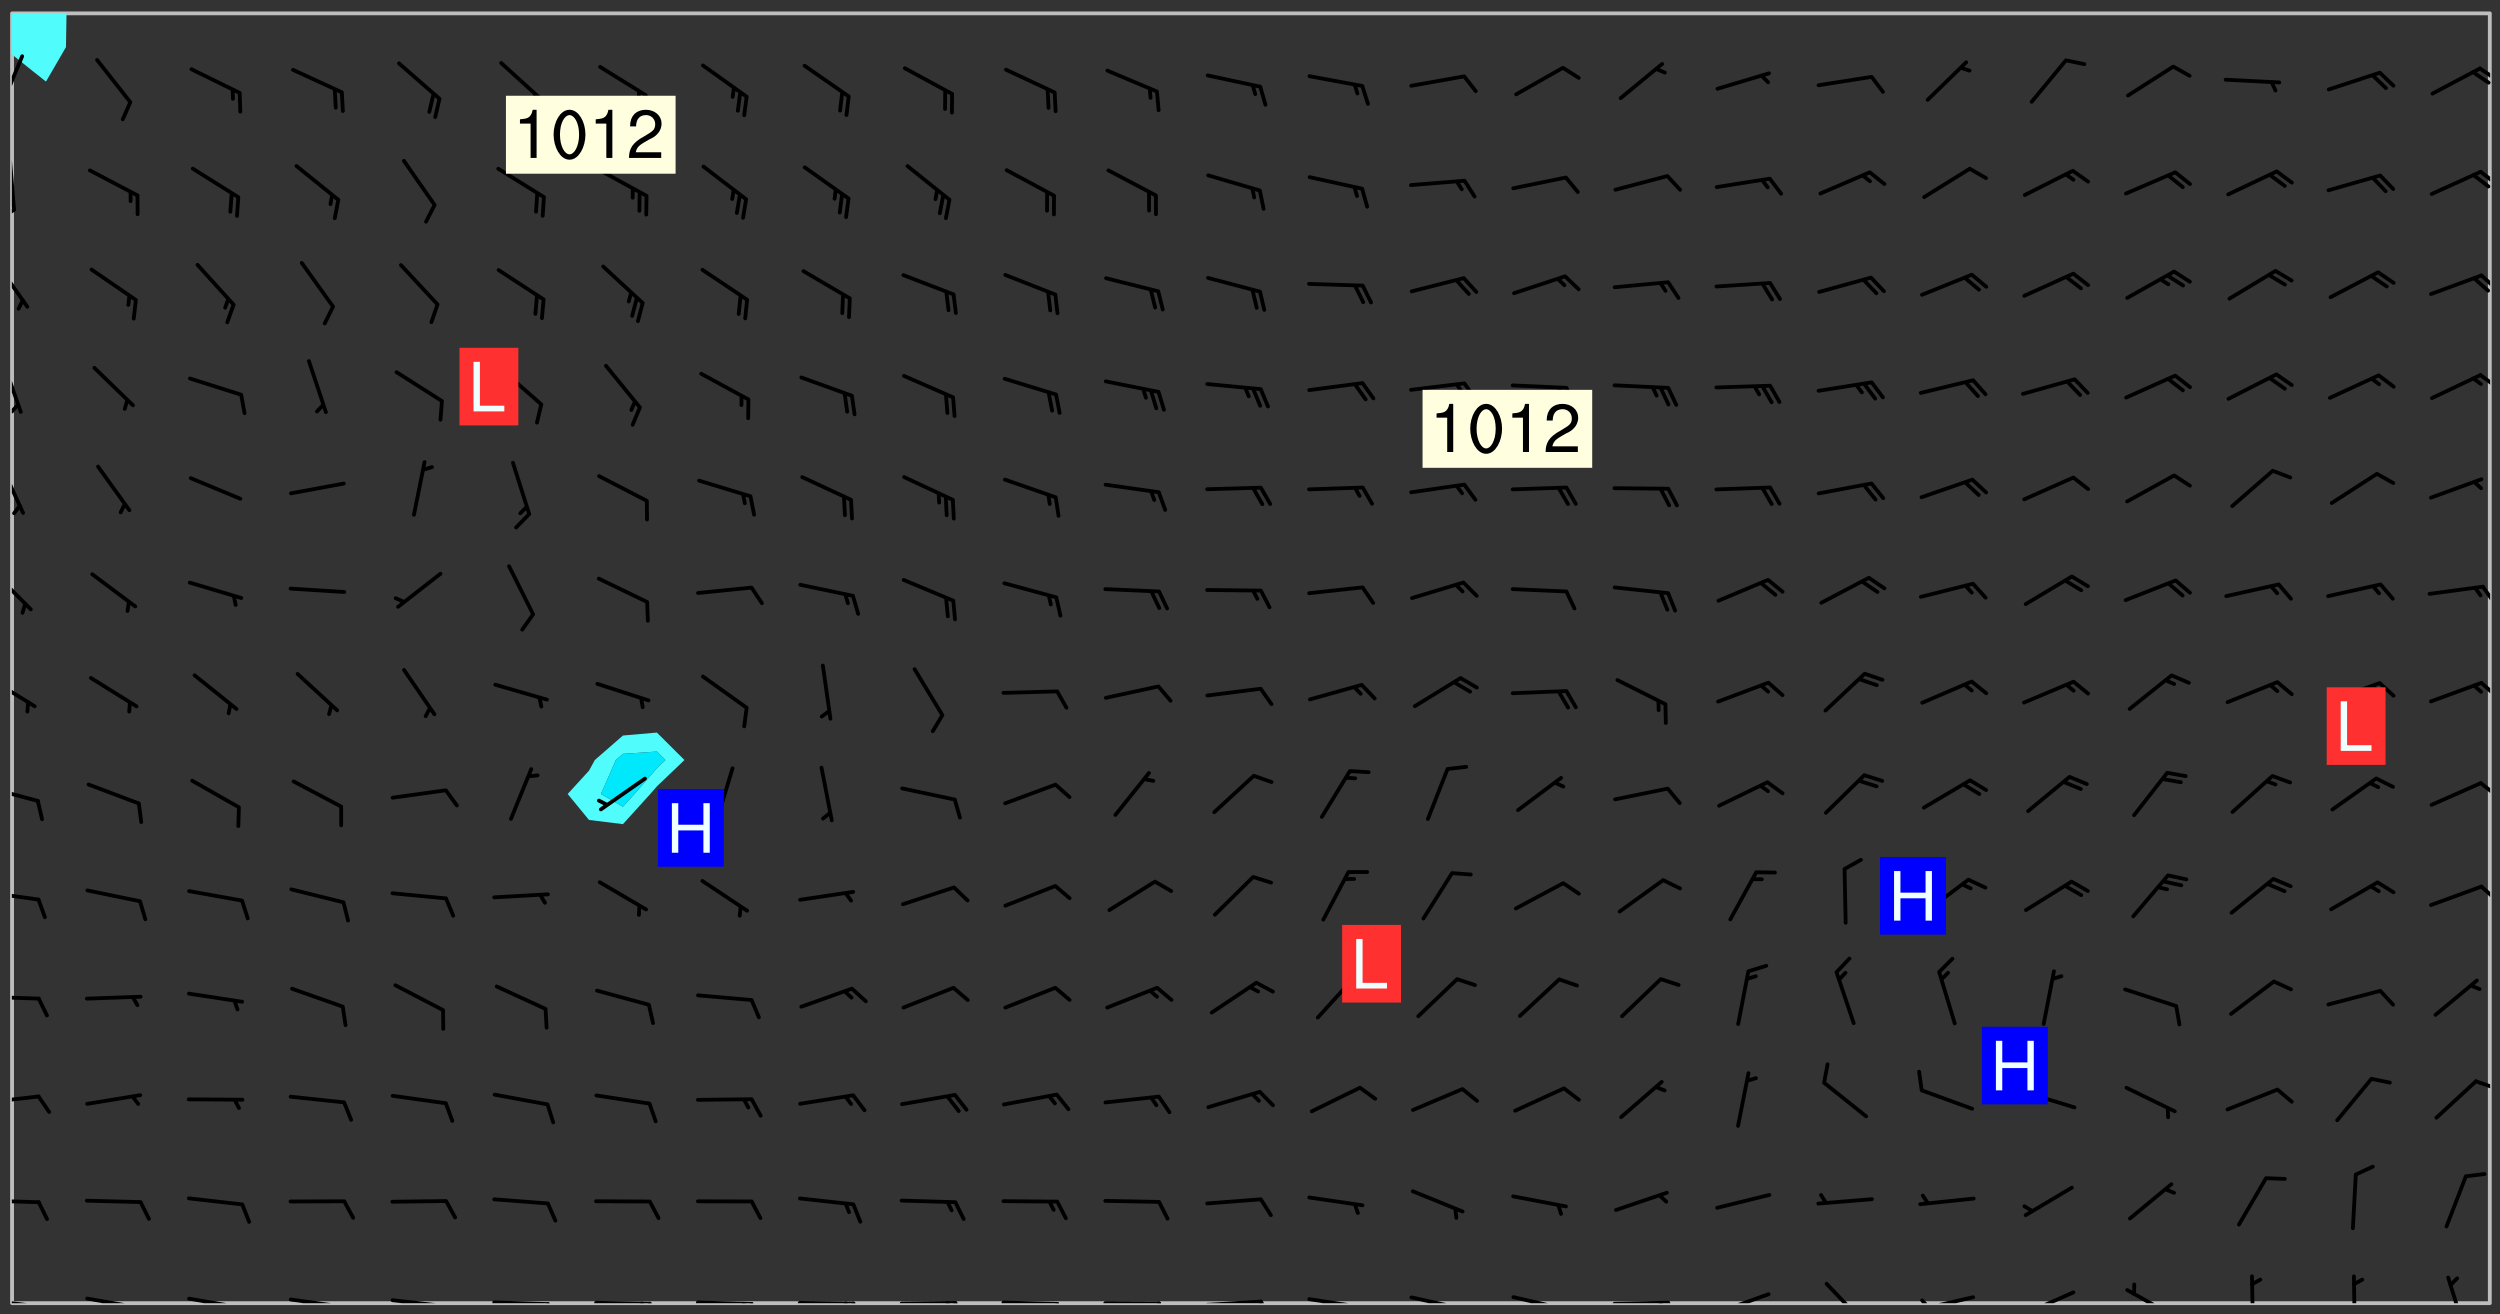 <svg xmlns="http://www.w3.org/2000/svg" role="img" xmlns:xlink="http://www.w3.org/1999/xlink" viewBox="142.45 309.95 326.84 171.84"><rect x="142.45" y="309.95" width="326.84" height="171.84" fill="#333333" stroke="none"/><defs><clipPath id="clip2"><path d="M 144 317 L 145 317 L 145 480.328 L 144 480.328 Z M 144 317"/></clipPath><clipPath id="clip3"><path d="M 144 311.672 L 145 311.672 L 145 318 L 144 318 Z M 144 311.672"/></clipPath><clipPath id="clip4"><path d="M 144 311.672 L 468 311.672 L 468 480.328 L 144 480.328 Z M 144 311.672"/></clipPath><clipPath id="clip5"><path d="M 144 311.672 L 152 311.672 L 152 321 L 144 321 Z M 144 311.672"/></clipPath><clipPath id="clip6"><path d="M 467 311.672 L 468 311.672 L 468 480.328 L 467 480.328 Z M 467 311.672"/></clipPath><clipPath id="clip7"><path d="M 144 479 L 148 479 L 148 480.328 L 144 480.328 Z M 144 479"/></clipPath><clipPath id="clip8"><path d="M 147 480 L 149 480 L 149 480.328 L 147 480.328 Z M 147 480"/></clipPath><clipPath id="clip9"><path d="M 153 479 L 162 479 L 162 480.328 L 153 480.328 Z M 153 479"/></clipPath><clipPath id="clip10"><path d="M 160 480 L 162 480 L 162 480.328 L 160 480.328 Z M 160 480"/></clipPath><clipPath id="clip11"><path d="M 166 479 L 175 479 L 175 480.328 L 166 480.328 Z M 166 479"/></clipPath><clipPath id="clip12"><path d="M 173 480 L 176 480 L 176 480.328 L 173 480.328 Z M 173 480"/></clipPath><clipPath id="clip13"><path d="M 180 479 L 188 479 L 188 480.328 L 180 480.328 Z M 180 479"/></clipPath><clipPath id="clip14"><path d="M 187 480 L 189 480 L 189 480.328 L 187 480.328 Z M 187 480"/></clipPath><clipPath id="clip15"><path d="M 193 479 L 201 479 L 201 480.328 L 193 480.328 Z M 193 479"/></clipPath><clipPath id="clip16"><path d="M 200 480 L 202 480 L 202 480.328 L 200 480.328 Z M 200 480"/></clipPath><clipPath id="clip17"><path d="M 206 479 L 215 479 L 215 480.328 L 206 480.328 Z M 206 479"/></clipPath><clipPath id="clip18"><path d="M 213 480 L 216 480 L 216 480.328 L 213 480.328 Z M 213 480"/></clipPath><clipPath id="clip19"><path d="M 220 480 L 228 480 L 228 480.328 L 220 480.328 Z M 220 480"/></clipPath><clipPath id="clip20"><path d="M 227 480 L 229 480 L 229 480.328 L 227 480.328 Z M 227 480"/></clipPath><clipPath id="clip21"><path d="M 226 480 L 228 480 L 228 480.328 L 226 480.328 Z M 226 480"/></clipPath><clipPath id="clip22"><path d="M 233 479 L 241 479 L 241 480.328 L 233 480.328 Z M 233 479"/></clipPath><clipPath id="clip23"><path d="M 240 480 L 243 480 L 243 480.328 L 240 480.328 Z M 240 480"/></clipPath><clipPath id="clip24"><path d="M 239 480 L 241 480 L 241 480.328 L 239 480.328 Z M 239 480"/></clipPath><clipPath id="clip25"><path d="M 246 480 L 255 480 L 255 480.328 L 246 480.328 Z M 246 480"/></clipPath><clipPath id="clip26"><path d="M 253 480 L 256 480 L 256 480.328 L 253 480.328 Z M 253 480"/></clipPath><clipPath id="clip27"><path d="M 252 480 L 254 480 L 254 480.328 L 252 480.328 Z M 252 480"/></clipPath><clipPath id="clip28"><path d="M 260 480 L 268 480 L 268 480.328 L 260 480.328 Z M 260 480"/></clipPath><clipPath id="clip29"><path d="M 267 480 L 269 480 L 269 480.328 L 267 480.328 Z M 267 480"/></clipPath><clipPath id="clip30"><path d="M 266 480 L 268 480 L 268 480.328 L 266 480.328 Z M 266 480"/></clipPath><clipPath id="clip31"><path d="M 273 479 L 281 479 L 281 480.328 L 273 480.328 Z M 273 479"/></clipPath><clipPath id="clip32"><path d="M 280 480 L 283 480 L 283 480.328 L 280 480.328 Z M 280 480"/></clipPath><clipPath id="clip33"><path d="M 286 480 L 295 480 L 295 480.328 L 286 480.328 Z M 286 480"/></clipPath><clipPath id="clip34"><path d="M 293 480 L 296 480 L 296 480.328 L 293 480.328 Z M 293 480"/></clipPath><clipPath id="clip35"><path d="M 300 479 L 308 479 L 308 480.328 L 300 480.328 Z M 300 479"/></clipPath><clipPath id="clip36"><path d="M 307 479 L 309 479 L 309 480.328 L 307 480.328 Z M 307 479"/></clipPath><clipPath id="clip37"><path d="M 313 479 L 321 479 L 321 480.328 L 313 480.328 Z M 313 479"/></clipPath><clipPath id="clip38"><path d="M 319 480 L 321 480 L 321 480.328 L 319 480.328 Z M 319 480"/></clipPath><clipPath id="clip39"><path d="M 326 479 L 335 479 L 335 480.328 L 326 480.328 Z M 326 479"/></clipPath><clipPath id="clip40"><path d="M 332 480 L 334 480 L 334 480.328 L 332 480.328 Z M 332 480"/></clipPath><clipPath id="clip41"><path d="M 340 479 L 348 479 L 348 480.328 L 340 480.328 Z M 340 479"/></clipPath><clipPath id="clip42"><path d="M 345 480 L 347 480 L 347 480.328 L 345 480.328 Z M 345 480"/></clipPath><clipPath id="clip43"><path d="M 353 480 L 361 480 L 361 480.328 L 353 480.328 Z M 353 480"/></clipPath><clipPath id="clip44"><path d="M 359 480 L 361 480 L 361 480.328 L 359 480.328 Z M 359 480"/></clipPath><clipPath id="clip45"><path d="M 366 478 L 374 478 L 374 480.328 L 366 480.328 Z M 366 478"/></clipPath><clipPath id="clip46"><path d="M 381 477 L 387 477 L 387 480.328 L 381 480.328 Z M 381 477"/></clipPath><clipPath id="clip47"><path d="M 393 479 L 401 479 L 401 480.328 L 393 480.328 Z M 393 479"/></clipPath><clipPath id="clip48"><path d="M 393 479 L 395 479 L 395 480.328 L 393 480.328 Z M 393 479"/></clipPath><clipPath id="clip49"><path d="M 406 478 L 414 478 L 414 480.328 L 406 480.328 Z M 406 478"/></clipPath><clipPath id="clip50"><path d="M 420 478 L 427 478 L 427 480.328 L 420 480.328 Z M 420 478"/></clipPath><clipPath id="clip51"><path d="M 436 476 L 438 476 L 438 480.328 L 436 480.328 Z M 436 476"/></clipPath><clipPath id="clip52"><path d="M 449 476 L 451 476 L 451 480.328 L 449 480.328 Z M 449 476"/></clipPath><clipPath id="clip53"><path d="M 462 476 L 465 476 L 465 480.328 L 462 480.328 Z M 462 476"/></clipPath><clipPath id="clip54"><path d="M 144 466 L 148 466 L 148 468 L 144 468 Z M 144 466"/></clipPath><clipPath id="clip55"><path d="M 144 453 L 148 453 L 148 455 L 144 455 Z M 144 453"/></clipPath><clipPath id="clip56"><path d="M 465 451 L 468 451 L 468 453 L 465 453 Z M 465 451"/></clipPath><clipPath id="clip57"><path d="M 144 440 L 148 440 L 148 441 L 144 441 Z M 144 440"/></clipPath><clipPath id="clip58"><path d="M 144 426 L 148 426 L 148 428 L 144 428 Z M 144 426"/></clipPath><clipPath id="clip59"><path d="M 466 425 L 468 425 L 468 428 L 466 428 Z M 466 425"/></clipPath><clipPath id="clip60"><path d="M 144 412 L 148 412 L 148 415 L 144 415 Z M 144 412"/></clipPath><clipPath id="clip61"><path d="M 466 412 L 468 412 L 468 415 L 466 415 Z M 466 412"/></clipPath><clipPath id="clip62"><path d="M 144 398 L 148 398 L 148 403 L 144 403 Z M 144 398"/></clipPath><clipPath id="clip63"><path d="M 466 398 L 468 398 L 468 402 L 466 402 Z M 466 398"/></clipPath><clipPath id="clip64"><path d="M 144 384 L 147 384 L 147 390 L 144 390 Z M 144 384"/></clipPath><clipPath id="clip65"><path d="M 466 386 L 468 386 L 468 389 L 466 389 Z M 466 386"/></clipPath><clipPath id="clip66"><path d="M 144 370 L 146 370 L 146 378 L 144 378 Z M 144 370"/></clipPath><clipPath id="clip67"><path d="M 144 356 L 146 356 L 146 365 L 144 365 Z M 144 356"/></clipPath><clipPath id="clip68"><path d="M 144 362 L 146 362 L 146 364 L 144 364 Z M 144 362"/></clipPath><clipPath id="clip69"><path d="M 466 358 L 468 358 L 468 361 L 466 361 Z M 466 358"/></clipPath><clipPath id="clip70"><path d="M 144 344 L 147 344 L 147 351 L 144 351 Z M 144 344"/></clipPath><clipPath id="clip71"><path d="M 466 345 L 468 345 L 468 348 L 466 348 Z M 466 345"/></clipPath><clipPath id="clip72"><path d="M 144 330 L 145 330 L 145 338 L 144 338 Z M 144 330"/></clipPath><clipPath id="clip73"><path d="M 144 337 L 145 337 L 145 339 L 144 339 Z M 144 337"/></clipPath><clipPath id="clip74"><path d="M 466 332 L 468 332 L 468 335 L 466 335 Z M 466 332"/></clipPath><clipPath id="clip75"><path d="M 465 332 L 468 332 L 468 335 L 465 335 Z M 465 332"/></clipPath><clipPath id="clip76"><path d="M 144 317 L 146 317 L 146 325 L 144 325 Z M 144 317"/></clipPath><clipPath id="clip77"><path d="M 466 318 L 468 318 L 468 321 L 466 321 Z M 466 318"/></clipPath><clipPath id="clip78"><path d="M 465 319 L 468 319 L 468 322 L 465 322 Z M 465 319"/></clipPath><g id="surface175" clip-path="url(#clip1)"><path fill="#fff" fill-opacity="0" fill-rule="evenodd" d="M 0 0 L 1000 0 L 1000 1000 L 0 1000 Z M 0 0"/><path fill="#d3d3d3" fill-opacity="0" fill-rule="evenodd" d="M162.152 355.867L161.918 356.16 161.977 356.395 162.094 356.566 162.27 356.801 162.562 357.148 162.676 357.207 162.793 357.035 162.852 356.801 163.027 356.625 163.492 356.449 164.191 356.449 164.426 356.742 164.715 357.559 164.773 357.734 164.949 357.965 165.301 358.199 166 358.898 166.172 359.074 166.406 359.422 166.641 359.832 166.93 360.414 167.34 360.879 167.57 361.113 167.805 361.289 167.922 361.52 168.098 361.812 168.27 362.977 168.27 363.211 168.328 363.5 168.387 363.617 168.504 363.734 168.852 364.145 168.969 364.316 169.145 364.492 169.32 364.727 169.438 364.898 169.609 365.25 169.668 365.484 169.902 365.891 170.137 365.832 169.961 366.008 169.902 366.938 169.32 366.938 169.086 366.824 168.738 366.938 168.621 367.055 168.562 367.348 168.504 367.523 168.387 367.695 167.922 367.988 167.863 368.223 167.805 368.336 167.805 368.98 167.863 369.152 167.863 369.562 167.922 369.621 167.922 370.027 167.98 370.434 168.098 370.609 168.156 370.668 168.387 371.309 168.328 371.602 168.328 372.301 168.27 372.883 168.27 373.117 168.211 373.348 168.156 373.699 168.156 375.621 168.211 375.738 168.637 375.738 168.27 375.855 168.246 376.207 169.137 377.375 170.879 377.914 172.219 378.273 172.219 378.812 172.309 379.621 172.844 380.336 174.363 380.605 175.254 380.52 175.344 381.684 175.879 381.863 177.039 381.684 179.094 380.699 180.254 380.336 182.133 380.16 183.828 379.98 183.648 380.699 182.133 380.785 180.883 380.875 180.078 381.145 179.004 381.953 179.273 382.672 179.809 383.57 179.629 384.195 179.363 385.004 179.629 386.082 180.254 386.98 181.059 387.16 182.309 386.98 182.043 387.703 182.141 388.207 182.195 388.5 182.195 388.672 182.254 388.965 182.254 389.371 182.43 389.488 182.781 389.605 183.188 389.605 183.48 389.43 183.594 389.312 183.652 389.195 183.77 388.965 183.828 388.789 184.18 388.324 184.41 388.148 184.586 388.09 184.762 388.148 184.82 388.324 184.938 389.312 184.992 389.781 185.051 389.953 185.168 390.188 185.344 390.246 186.16 390.305 186.449 390.305 186.566 390.539 186.625 390.945 186.684 391.297 186.684 392.402 186.801 392.695 186.918 393.043 187.207 393.742 187.383 394.094 187.965 394.848 188.316 395.023 188.488 395.082 188.957 395.316 189.598 395.781 189.945 396.016 190.238 396.191 190.531 396.246 190.762 396.309 191.578 396.656 191.871 396.832 191.984 397.004 192.336 397.355 192.453 397.531 192.977 398.172 192.977 398.461 193.035 398.812 193.035 399.16 193.094 399.512 193.152 399.801 193.27 399.859 193.441 399.918 193.617 399.918 194.199 400.152 194.375 400.27 194.551 400.559 194.727 400.793 194.84 401.027 195.133 401.258 195.25 401.375 195.25 401.785 195.309 401.84 195.598 402.074 195.832 402.191 195.891 402.309 196.008 402.48 196.066 402.598 196.297 402.832 196.355 403.008 196.59 403.066 196.707 403.125 196.59 403.238 196.531 403.355 196.531 403.473 196.414 403.766 196.297 404.055 196.297 404.637 196.473 404.754 196.59 404.812 196.648 404.93 196.766 405.047 196.879 405.105 197.055 405.453 197.113 405.805 197.172 406.211 197.172 406.387 197.113 406.562 196.996 407.262 196.996 407.434 197.113 407.609 197.406 407.902 197.812 407.902 197.988 408.02 198.105 408.191 198.223 408.484 198.223 408.719 197.695 408.719 197.465 408.484 197.23 408.484 197.055 408.543 196.996 409.242 197.055 409.59 197.172 409.766 197.348 410.176 197.465 410.406 197.754 410.875 197.93 410.93 198.453 410.93 198.688 410.988 199.445 411.629 199.504 411.922 199.504 412.156 199.562 412.215 199.793 412.562 199.793 412.914 199.676 413.086 199.676 413.379 199.969 413.668 200.262 413.844 200.434 413.902 200.727 414.078 201.02 414.195 201.602 414.602 201.891 414.836 202.184 415.012 202.402 415.172 202.418 415.184 202.648 415.359 203.289 415.883 203.465 416.117 203.582 416.293 203.758 416.469 203.871 416.641 203.871 417.281 203.988 417.457 204.457 417.574 205.039 417.691 205.273 417.75 205.504 417.863 205.797 417.98 205.91 418.039 206.496 418.391 206.785 418.562 206.961 418.625 207.137 418.68 207.312 418.738 208.012 419.09 208.301 419.266 208.535 419.32 208.824 419.496 209.059 419.613 209.699 420.02 209.992 420.137 210.164 420.195 210.398 420.254 210.809 420.312 211.039 420.371 211.273 420.488 211.332 420.66 210.922 420.836 211.391 420.895 211.449 421.188 211.562 421.422 211.738 421.477 211.973 421.535 212.148 421.594 212.555 421.711 213.195 421.945 213.312 422.117 213.371 422.352 213.371 422.527 213.312 422.645 213.254 423.051 213.488 423.285 213.605 423.344 213.953 423.461 214.594 423.691 214.77 423.809 215.059 423.926 215.234 424.102 215.469 424.566 216.051 425.672 216.227 425.848 216.574 426.023 216.75 426.141 217.102 426.258 218.148 426.781 218.383 426.84 218.848 426.953 219.141 427.012 219.605 427.188 220.363 427.77 220.598 428.004 220.945 428.469 221.121 428.645 221.41 428.879 222.227 429.578 222.52 429.754 222.809 430.043 223.102 430.219 223.395 430.508 224.09 431.148 224.266 431.324 224.559 431.559 224.848 431.793 225.316 432.082 225.957 432.664 226.305 432.898 226.539 433.191 226.887 433.539 227.238 434.004 228.172 434.996 228.52 435.402 228.637 435.578 228.871 435.637 228.984 435.754 229.629 435.93 229.859 436.043 230.094 436.102 230.387 436.277 230.617 436.395 231.551 437.094 231.957 437.5 232.191 437.676 232.598 437.852 232.832 437.969 233.648 438.316 233.996 438.551 234.23 438.668 234.523 438.957 234.754 439.074 235.512 439.426 235.863 439.598 236.094 439.656 236.387 439.773 236.621 439.832 237.492 440.008 238.309 440.008 238.777 440.238 238.949 440.297 239.824 440.996 240.289 441.113 240.582 441.172 240.758 441.23 240.988 441.289 241.457 441.348 241.805 441.406 242.156 441.465 242.562 441.523 242.855 441.523 243.027 441.582 243.027 441.812 243.203 441.988 243.496 441.988 243.844 442.047 244.195 442.105 244.895 442.223 245.535 442.223 246 441.988 246.293 441.812 246.465 441.695 246.875 441.523 247.164 441.348 248.098 440.883 248.566 440.59 249.09 440.297 249.555 440.125 250.02 439.949 251.07 439.484 251.359 439.367 251.77 439.25 252.059 439.133 252.586 438.957 254.102 438.258 254.684 437.91 254.973 437.852 255.266 437.793 255.613 437.676 256.488 437.445 256.84 437.328 256.953 437.328 257.188 437.27 258.062 437.035 258.297 436.977 259.109 436.977 259.461 436.918 260.277 436.801 260.449 436.742 260.801 436.688 261.094 436.629 261.324 436.57 262.141 436.395 262.316 436.336 262.664 436.336 262.898 436.277 263.363 436.16 264.121 435.988 264.355 435.93 264.703 435.93 265.113 435.812 265.402 435.754 266.688 435.695 266.977 435.695 267.387 435.637 267.617 435.578 267.793 435.578 268.668 435.461 269.074 435.461 269.484 435.344 269.832 435.344 270.184 435.23 271.055 435.172 272.805 435.172 273.852 435.461 274.262 435.578 274.551 435.695 274.902 435.812 275.191 435.93 276.242 436.102 276.531 436.16 276.824 436.16 277.117 436.219 277.289 436.277 277.699 436.336 277.871 436.395 277.988 436.453 278.105 436.453 278.223 436.512 278.574 436.57 278.688 436.57 279.098 436.637 281.02 437.031 282.945 437.426 284.465 437.875 286.16 438.594 288.305 439.398 289.91 438.68 291.34 437.875 292.5 436.797 293.75 436.348 296.785 435.629 298.66 435.27 300.805 433.922 303.039 432.668 305.539 431.41 307.234 430.961 309.02 430.781 310.18 430.512 310.805 431.051 312.145 430.781 312.859 429.793 313.844 428.449 314.289 428.27 315.094 427.91 316.969 427.371 318.754 426.922 320.004 426.652 321.164 426.562 322.863 426.473 324.824 426.203 326.074 426.113 326.613 426.113 327.238 426.023 328.129 426.023 330.273 425.844 332.684 425.664 335.273 425.574 336.969 425.754 338.578 425.844 340.008 426.203 341.168 426.922 343.043 427.91 344.203 429.438 344.469 430.152 345.098 430.242 345.453 431.141 345.988 431.68 346.523 433.207 347.598 433.566 348.133 433.566 347.328 434.102 347.418 435.809 348.133 438.504 349.023 439.309 349.918 440.297 350.633 441.555 352.418 442.094 353.938 441.914 354.293 443.258 355.902 442.453 356.883 441.914 357.152 442.184 357.469 441.969 357.688 441.824 358.488 442.273 358.938 441.914 359.293 441.914 359.828 441.645 360.367 440.926 360.902 440.656 361.527 439.668 362.688 440.117 363.527 440.488 364.922 441.105 366.617 440.926 368.223 440.926 370.008 441.016 370.188 439.309 370.723 437.965 371.527 438.234 372.02 439.082 372.422 439.488 372.332 440.027 372.332 440.387 373.047 440.836 373.758 440.566 375.188 440.566 375.547 441.555 375.992 442.812 376.707 444.156 377.957 444.785 379.652 445.414 380.367 445.234 380.547 444.695 381.527 444.605 381.977 444.965 382.062 446.223 381.797 446.852 381.262 447.031 381.262 447.57 381.977 448.555 382.242 449.094 383.227 450.082 384.027 451.16 383.762 451.52 383.672 452.418 383.047 454.75 382.691 456.816 382.602 458.609 382.422 459.328 382.332 459.867 382.332 461.305 381.352 463.188 380.992 464.895 380.457 465.793 379.652 466.961 379.387 467.5 381.441 468.754 381.527 469.113 381.172 469.652 381.082 469.473 381.082 470.281 381.172 471.719 380.727 472.434 379.652 472.527 379.387 473.242 379.922 474.141 380.727 474.859 381.887 475.668 383.227 475.938 383.672 476.297 383.316 476.746 381.527 476.656 380.277 476.207 379.562 475.488 378.938 475.398 378.762 478.988 378.574 480.297 467.934 480.297 467.934 311.703 412.664 311.703 412.664 360.785 413.426 360.91 416.715 361.453 418.738 364.289 418.738 367.043 421.09 367.375 423.438 367.707 427.488 367.707 426.109 371.867 424.086 372.574 422.062 373.277 421.52 373.621 418.926 375.238 418.738 375.355 416.715 373.277 415.984 370.535 413.312 368.457 411.938 364.957 411.871 364.875 409.914 362.203 412.664 360.785 412.664 311.703 294.422 311.703 294.422 403.117 294.539 403.148 294.672 403.16 294.746 403.234 294.852 403.281 294.941 403.34 295.027 403.398 295.117 403.457 295.414 403.754 295.473 403.844 295.504 403.961 295.531 404.078 295.547 404.215 295.516 404.332 295.457 404.422 295.398 404.508 295.355 404.613 295.309 404.715 295.281 404.836 295.281 404.98 295.457 405.25 295.605 405.398 295.68 405.484 295.754 405.559 295.797 405.664 295.859 405.754 295.918 405.84 295.961 405.945 296.02 406.035 296.066 406.137 296.109 406.242 296.168 406.328 296.285 406.508 296.359 406.582 296.422 406.668 296.48 406.758 296.523 406.863 296.582 406.953 296.641 407.039 296.703 407.129 296.762 407.219 296.805 407.32 296.922 407.5 296.996 407.574 297.055 407.66 297.129 407.734 297.219 407.793 297.324 407.84 297.473 407.84 297.605 407.824 297.738 407.84 297.84 407.793 297.914 407.719 297.961 407.617 297.945 407.484 297.945 407.336 297.898 407.23 297.871 407.113 297.824 407.012 297.797 406.891 297.754 406.789 297.691 406.699 297.648 406.598 297.605 406.492 297.574 406.375 297.559 406.242 297.547 406.105 297.633 406.047 297.691 405.961 297.812 405.93 297.855 406.035 297.871 406.168 297.871 406.285 297.93 406.387 297.988 406.477 298.078 406.535 298.227 406.684 298.285 406.773 298.328 406.879 298.316 406.98 298.402 407.039 298.508 407.086 298.594 407.145 298.684 407.203 298.758 407.277 298.641 407.305 298.535 407.352 298.449 407.41 298.375 407.484 298.316 407.574 298.254 407.66 298.227 407.781 298.18 407.883 298.137 407.988 298.105 408.105 298.094 408.238 298.078 408.371 298.078 408.52 298.105 408.637 298.152 408.742 298.195 408.844 298.254 408.934 298.328 409.008 298.418 409.066 298.492 409.141 298.582 409.199 298.641 409.289 298.684 409.395 298.73 409.496 298.848 409.527 298.98 409.543 299.129 409.543 299.246 409.512 299.352 409.555 299.395 409.66 299.441 409.762 299.469 409.883 299.5 410 299.527 410.117 299.559 410.238 299.586 410.355 299.691 410.398 299.793 410.445 299.926 410.43 300.074 410.578 300.137 410.664 300.211 410.738 300.281 410.812 300.371 410.875 300.477 410.918 300.578 410.961 300.695 410.992 300.832 411.008 300.949 410.977 301.023 410.902 301.051 410.785 301.039 410.652 301.008 410.531 300.98 410.414 301.023 410.309 301.141 410.309 301.23 410.371 301.348 410.398 301.496 410.398 301.629 410.414 301.777 410.414 301.91 410.43 302.043 410.414 302.191 410.414 302.324 410.398 302.457 410.387 302.594 410.398 302.711 410.371 302.844 410.355 303.035 410.297 302.977 410.473 302.961 410.605 302.934 410.727 302.918 410.859 302.859 410.945 302.727 410.961 302.621 411.008 302.516 411.051 302.398 411.082 302.281 411.109 302.016 411.141 301.867 411.141 301.734 411.156 301.66 411.23 301.719 411.316 301.867 411.465 301.984 411.645 302.059 411.715 302.148 411.777 302.238 411.836 302.324 411.895 302.414 411.953 302.516 411.996 302.621 412.059 302.727 412.102 302.812 412.16 302.918 412.207 303.02 412.25 303.199 412.367 303.258 412.457 303.215 412.559 303.168 412.664 303.184 412.797 303.406 413.02 303.465 413.109 303.508 413.211 303.539 413.332 303.582 413.434 303.598 413.566 303.629 413.684 303.641 413.82 303.672 413.938 303.82 414.086 303.922 414.129 304.027 414.172 304.145 414.203 304.277 414.219 304.414 414.234 304.531 414.234 304.648 414.203 304.738 414.145 304.781 414.039 304.828 413.938 304.871 413.832 304.902 413.715 304.914 413.582 304.914 413.434 304.902 413.301 304.887 413.168 304.855 413.051 304.812 412.945 304.766 412.84 304.723 412.738 304.68 412.633 304.664 412.5 304.68 412.367 304.707 412.25 304.738 412.133 304.766 412.012 304.812 411.91 304.902 411.852 304.988 411.789 305.062 411.715 305.152 411.656 305.375 411.434 305.434 411.348 305.508 411.273 305.625 411.094 305.684 411.008 305.684 410.859 305.609 410.785 305.508 410.738 305.402 410.695 305.301 410.652 305.242 410.562 305.195 410.457 305.168 410.34 305.258 410.281 305.375 410.25 305.477 410.207 305.656 410.09 305.805 409.941 305.816 409.809 305.805 409.703 305.715 409.645 305.582 409.66 305.434 409.66 305.301 409.676 305.168 409.66 305.047 409.629 304.961 409.57 304.887 409.496 304.828 409.406 304.766 409.32 304.648 409.141 304.59 409.055 304.621 408.934 304.707 408.875 304.828 408.844 304.887 408.758 304.887 408.637 304.855 408.52 304.797 408.43 304.738 408.344 304.691 408.238 304.664 408.121 304.648 407.988 304.707 407.898 304.781 407.824 304.871 407.766 304.988 407.586 305.062 407.512 305.121 407.426 305.27 407.277 305.391 407.246 305.523 407.23 305.656 407.246 305.73 407.32 305.773 407.426 305.789 407.559 305.758 407.676 305.641 407.707 305.508 407.719 305.359 407.867 305.316 407.973 305.27 408.074 305.242 408.195 305.211 408.312 305.211 408.461 305.242 408.578 305.285 408.684 305.344 408.773 305.418 408.844 305.492 408.918 305.609 408.949 305.73 408.977 305.848 408.949 305.98 408.934 306.098 408.934 306.188 408.992 306.262 409.066 306.309 409.172 306.367 409.258 306.469 409.305 306.602 409.32 306.707 409.363 306.793 409.422 306.781 409.527 306.707 409.602 306.527 409.719 306.469 409.809 306.379 409.867 306.309 409.941 306.234 410.016 306.172 410.105 306.145 410.223 306.129 410.355 306.145 410.488 306.129 410.621 306.129 410.77 306.145 410.902 306.172 411.02 306.203 411.141 306.277 411.215 306.367 411.273 306.453 411.332 306.543 411.391 306.66 411.422 306.66 411.508 306.559 411.555 306.469 411.613 306.203 411.645 306.086 411.672 305.938 411.672 305.832 411.715 305.73 411.762 305.672 411.852 305.609 412.086 305.598 412.219 305.566 412.34 305.551 412.473 305.551 412.766 305.539 412.898 305.551 413.035 305.566 413.168 305.699 413.184 305.832 413.195 305.953 413.227 306.039 413.285 306.113 413.359 306.16 413.465 306.203 413.566 306.219 413.699 306.219 414.145 306.203 414.277 306.203 414.723 306.234 414.988 306.262 415.105 306.277 415.238 306.309 415.355 306.395 415.566 306.426 415.832 306.426 415.98 306.395 416.098 306.367 416.215 306.336 416.336 306.309 416.453 306.277 416.57 306.246 416.691 306.234 416.824 306.219 416.957 306.309 417.016 306.426 416.984 306.527 417 306.574 417.105 306.543 417.371 306.543 417.812 306.5 417.918 306.453 418.023 306.41 418.125 306.367 418.23 306.309 418.316 306.277 418.438 306.234 418.555 306.203 418.672 306.188 418.805 306.203 418.938 306.262 419.027 306.367 419.074 306.453 419.133 306.512 419.219 306.5 419.355 306.469 419.473 306.426 419.574 306.426 420.02 306.41 420.152 306.41 420.301 306.379 420.418 306.336 420.523 306.309 420.641 306.262 420.746 306.219 420.848 306.188 420.969 306.16 421.086 306.129 421.219 306.098 421.336 306.07 421.453 306.027 421.559 305.996 421.676 305.965 421.797 305.953 421.93 305.938 422.062 305.938 422.359 305.965 422.477 305.965 422.625 306.012 423.023 306.039 423.141 306.098 423.23 306.219 423.262 306.367 423.262 306.5 423.246 306.559 423.336 306.559 423.453 306.5 423.543 306.41 423.602 306.309 423.645 306.203 423.691 306.113 423.75 306.027 423.809 305.891 423.824 305.773 423.793 305.641 423.777 305.539 423.824 305.477 423.91 305.465 424.047 305.449 424.18 305.418 424.297 305.391 424.414 305.375 424.547 305.344 424.668 305.344 424.965 305.359 425.098 305.391 425.215 305.391 425.363 305.402 425.496 305.402 425.645 305.375 425.762 305.328 425.863 305.301 425.984 305.27 426.102 305.211 426.191 305.137 426.266 305.035 426.309 304.93 426.355 304.812 426.383 304.691 426.414 304.59 426.367 304.648 426.281 304.754 426.234 304.781 426.117 304.812 426 304.84 425.879 304.871 425.762 304.871 425.613 304.887 425.48 304.855 425.363 304.812 425.258 304.707 425.273 304.633 425.348 304.531 425.391 304.441 425.453 304.367 425.527 304.324 425.629 304.309 425.762 304.277 425.879 304.25 426 304.219 426.117 304.191 426.234 304.16 426.355 304.133 426.473 304.102 426.59 304.059 426.695 303.969 426.754 303.879 426.754 303.762 426.723 303.73 426.637 303.746 426.5 303.715 426.383 303.715 426.234 303.703 426.102 303.703 425.953 303.641 425.719 303.613 425.598 303.57 425.496 303.523 425.391 303.465 425.305 303.406 425.215 303.363 425.109 303.301 425.023 303.152 424.875 303.082 424.801 302.977 424.754 302.871 424.711 302.77 424.668 302.473 424.371 302.383 424.297 302.297 424.238 302.191 424.195 302.102 424.133 302.016 424.074 301.91 424.031 301.82 423.973 301.734 423.91 301.66 423.84 301.555 423.793 301.469 423.734 301.363 423.691 301.273 423.629 301.172 423.586 301.066 423.543 300.98 423.484 300.875 423.438 300.77 423.395 300.668 423.348 300.578 423.289 300.477 423.246 300.371 423.203 300.281 423.141 300.164 423.113 300.031 423.098 299.898 423.113 299.75 423.113 299.617 423.129 299.5 423.098 299.41 423.039 299.336 422.965 299.246 422.906 299.145 422.859 298.996 422.859 298.875 422.832 298.773 422.789 298.699 422.715 298.582 422.535 298.492 422.477 298.391 422.434 298.301 422.371 298.195 422.328 298.105 422.27 298.02 422.211 297.914 422.164 297.855 422.078 297.797 421.988 297.754 421.883 297.707 421.781 297.633 421.707 297.547 421.648 297.473 421.574 297.383 421.516 297.16 421.293 297.117 421.188 297.086 420.922 297.191 420.879 297.336 420.879 297.441 420.922 297.516 420.996 297.605 421.055 297.691 421.113 297.797 421.16 297.887 421.219 298.035 421.367 298.105 421.441 298.254 421.59 298.316 421.676 298.391 421.75 298.477 421.809 298.551 421.883 298.641 421.945 298.73 422.004 298.816 422.062 299.086 422.238 299.188 422.285 299.293 422.328 299.395 422.371 299.441 422.297 299.5 422.211 299.574 422.137 299.645 422.062 299.75 422.105 299.824 422.18 299.883 422.27 299.926 422.371 299.973 422.477 300.016 422.582 300.137 422.609 300.254 422.582 300.328 422.492 300.371 422.387 300.43 422.297 300.504 422.223 300.609 422.18 300.727 422.152 300.859 422.164 300.949 422.223 301.098 422.371 301.156 422.461 301.199 422.566 301.246 422.668 301.289 422.773 301.332 422.875 301.438 422.922 301.543 422.965 301.676 422.98 301.762 422.922 301.82 422.832 301.895 422.758 302 422.715 302.117 422.742 302.223 422.789 302.324 422.832 302.43 422.875 302.531 422.922 302.711 423.039 302.711 423.156 302.695 423.289 302.711 423.422 302.727 423.559 302.785 423.645 302.887 423.691 303.008 423.719 303.125 423.75 303.273 423.75 303.391 423.719 303.449 423.629 303.629 423.512 303.688 423.422 303.762 423.348 303.82 423.262 303.938 423.082 304.117 422.965 304.234 422.996 304.324 423.055 304.367 423.129 304.352 423.262 304.352 423.379 304.441 423.438 304.59 423.438 304.723 423.422 304.855 423.41 305.121 423.379 305.227 423.336 305.344 423.305 305.465 423.277 305.539 423.203 305.609 423.129 305.672 423.039 305.656 422.934 305.609 422.832 305.508 422.789 305.402 422.773 305.285 422.801 305.02 422.832 304.871 422.832 304.797 422.758 304.707 422.699 304.59 422.668 304.473 422.641 304.34 422.625 304.191 422.625 304.059 422.641 303.762 422.641 303.656 422.594 303.508 422.445 303.465 422.344 303.406 422.254 303.629 422.031 303.715 421.973 303.82 421.93 303.938 421.898 304.07 421.883 304.203 421.898 304.34 421.914 304.441 421.957 304.574 421.945 304.664 421.883 304.766 421.84 304.828 421.75 304.781 421.648 304.691 421.59 304.574 421.559 304.473 421.516 304.414 421.426 304.352 421.336 304.352 421.219 304.367 421.086 304.473 421.039 304.547 420.969 304.547 420.848 304.457 420.789 304.426 420.672 304.516 420.613 304.59 420.539 304.633 420.434 304.691 420.344 304.738 420.242 304.754 420.109 304.754 419.961 304.707 419.855 304.664 419.754 304.574 419.695 304.441 419.68 304.34 419.637 304.203 419.621 304.086 419.59 303.641 419.59 303.508 419.574 303.375 419.562 303.242 419.547 303.125 419.516 302.977 419.516 302.844 419.5 302.711 419.488 302.445 419.457 302.324 419.414 302.238 419.355 302.164 419.281 302.164 419.133 302.176 419 302.281 418.953 302.383 418.91 302.516 418.895 302.668 418.895 302.801 418.879 303.094 418.879 303.215 418.91 303.316 418.953 303.406 419.012 303.641 419.074 303.762 419.027 303.852 418.969 303.953 418.926 304.086 418.91 304.191 418.953 304.293 419 304.426 419.012 304.547 418.984 304.691 418.984 304.812 418.953 304.93 418.926 305.035 418.879 305.109 418.805 305.195 418.746 305.344 418.598 305.402 418.512 305.449 418.406 305.477 418.289 305.492 418.184 305.391 418.141 305.301 418.082 305.184 418.051 305.078 418.008 304.988 417.945 304.914 417.859 304.84 417.785 304.738 417.742 304.633 417.695 304.531 417.652 304.473 417.562 304.426 417.461 304.34 417.25 304.277 417.164 304.219 417.074 304.145 417 304.059 416.941 303.789 416.941 303.672 416.973 303.582 417.031 303.48 417.074 303.348 417.09 303.242 417.074 303.215 416.957 303.152 416.867 303.035 416.836 302.934 416.793 302.785 416.645 302.754 416.527 302.738 416.422 302.812 416.348 302.992 416.23 303.109 416.203 303.227 416.172 303.363 416.188 303.465 416.23 303.57 416.273 303.672 416.32 303.777 416.363 303.895 416.395 304.027 416.41 304.145 416.438 304.277 416.453 304.383 416.438 304.473 416.379 304.398 416.305 304.293 416.262 304.219 416.188 304.145 416.098 303.996 415.949 303.91 415.891 303.82 415.832 303.746 415.758 303.656 415.699 303.555 415.652 303.434 415.625 303.332 415.578 303.227 415.535 303.109 415.504 303.008 415.461 302.887 415.43 302.738 415.43 302.621 415.461 302.516 415.504 302.43 415.566 302.25 415.684 302.164 415.742 302.074 415.801 301.969 415.848 301.883 415.906 301.777 415.949 301.676 415.992 301.57 416.039 301.496 416.113 301.438 416.203 301.379 416.289 301.332 416.395 301.273 416.48 301.199 416.555 301.066 416.543 300.949 416.512 300.832 416.512 300.758 416.586 300.668 416.645 300.594 416.719 300.504 416.777 300.418 416.836 300.312 416.883 300.211 416.926 300.074 416.941 299.973 416.898 299.824 416.75 299.719 416.703 299.633 416.703 299.527 416.75 299.426 416.793 299.305 416.824 299.188 416.793 299.113 416.719 299.113 416.602 299.145 416.48 299.219 416.41 299.277 416.32 299.352 416.246 299.469 416.215 299.574 416.172 299.867 416.172 300 416.156 300.137 416.141 300.238 416.098 300.328 416.039 300.43 415.992 300.52 415.934 300.652 415.922 300.742 415.98 300.875 415.992 300.965 415.934 301.051 415.875 301.156 415.832 301.246 415.773 301.332 415.711 301.422 415.652 301.57 415.504 301.629 415.418 301.688 415.328 301.793 415.285 301.926 415.27 302.043 415.297 302.164 415.328 302.223 415.27 302.281 415.18 302.312 414.914 302.34 414.797 302.445 414.809 302.578 414.824 302.68 414.781 302.77 414.723 302.828 414.633 302.902 414.559 302.961 414.469 303.008 414.367 303.02 414.234 303.008 414.102 302.961 413.996 302.812 413.848 302.754 413.758 302.695 413.672 302.652 413.566 302.652 413.121 302.668 412.988 302.668 412.84 302.68 412.707 302.621 412.648 302.531 412.707 302.43 412.664 302.25 412.547 302.164 412.488 302.102 412.398 302.043 412.309 301.969 412.234 301.883 412.176 301.762 412.207 301.66 412.219 301.555 412.266 301.469 412.324 301.363 412.367 301.215 412.516 301.125 412.574 301.039 412.633 300.949 412.695 300.844 412.738 300.711 412.754 300.711 412.633 300.816 412.59 300.934 412.559 301.008 412.488 301.051 412.383 301.051 412.234 301.023 412.117 300.875 411.969 300.742 411.953 300.594 411.953 300.477 411.984 300.371 412.027 300.27 412.07 300.18 412.133 300.062 412.16 299.988 412.086 300 411.953 299.957 411.852 299.914 411.746 299.824 411.688 299.707 411.715 299.586 411.746 299.469 411.777 299.367 411.82 299.246 411.852 299.145 411.895 299.039 411.938 298.949 411.996 298.848 412.012 298.848 411.895 298.863 411.762 298.805 411.672 298.73 411.715 298.582 411.863 298.523 411.953 298.449 412.027 298.402 412.133 298.359 412.234 298.285 412.309 298.227 412.398 298.152 412.473 298.094 412.559 298.02 412.633 297.93 412.695 297.855 412.766 297.781 412.84 297.68 412.855 297.547 412.871 297.441 412.828 297.441 412.707 297.59 412.559 297.633 412.457 297.691 412.367 297.738 412.266 297.781 412.16 297.84 412.07 297.871 411.953 297.914 411.852 297.945 411.73 297.973 411.613 298.02 411.508 298.062 411.406 298.105 411.301 298.18 411.23 298.27 411.168 298.359 411.109 298.461 411.066 298.758 411.066 299.023 411.035 299.129 410.992 299.055 410.918 298.938 410.887 298.832 410.844 298.742 410.785 298.641 410.738 298.551 410.68 298.449 410.637 298.344 410.594 298.254 410.531 298.168 410.473 298.062 410.43 297.961 410.387 297.84 410.355 297.723 410.324 297.621 410.281 297.5 410.25 297.398 410.207 297.309 410.148 297.266 410.043 297.25 409.91 297.352 409.867 297.484 409.852 297.621 409.867 297.754 409.852 297.855 409.809 297.914 409.719 297.93 409.613 297.84 409.555 297.766 409.48 297.664 409.438 297.574 409.379 297.426 409.23 297.383 409.125 297.367 408.992 297.367 408.699 297.309 408.609 297.219 408.551 297.145 408.477 297.102 408.371 297.07 408.254 297.012 408.164 296.938 408.09 296.82 408.062 296.746 407.988 296.656 407.93 296.566 407.867 296.48 407.809 296.406 407.734 296.348 407.648 296.301 407.543 296.215 407.484 296.066 407.336 295.871 407.277 295.738 407.293 295.637 407.336 295.562 407.41 295.516 407.512 295.473 407.617 295.414 407.707 295.355 407.793 295.059 408.09 294.969 408.148 294.883 408.148 294.82 408.062 294.777 407.957 294.809 407.84 294.867 407.75 294.895 407.633 294.883 407.5 294.793 407.438 294.688 407.484 294.57 407.512 294.453 407.543 294.184 407.719 294.082 407.766 293.965 407.793 293.859 407.84 293.77 407.898 293.668 407.941 293.609 407.855 293.562 407.75 293.578 407.617 293.625 407.512 293.695 407.438 293.77 407.367 293.828 407.277 293.828 407.129 293.785 407.023 293.547 407.023 293.445 407.07 293.414 407.188 293.387 407.305 293.355 407.426 293.281 407.469 293.148 407.484 293.074 407.438 293.031 407.336 292.988 407.23 292.941 407.129 292.898 407.023 292.777 407.055 292.676 407.098 292.543 407.113 292.426 407.145 292.32 407.188 292.23 407.246 292.129 407.293 292.008 407.32 291.875 407.336 291.773 407.293 291.715 407.203 291.668 407.098 291.625 406.996 291.582 406.891 291.582 406.773 291.641 406.684 291.727 406.625 291.906 406.508 292.008 406.461 292.113 406.418 292.219 406.359 292.32 406.316 292.41 406.254 292.512 406.211 292.617 406.152 292.719 406.105 292.809 406.047 292.914 406.004 293.016 405.961 293.105 405.898 293.207 405.855 293.344 405.84 293.461 405.871 293.562 405.914 293.684 405.945 293.785 405.988 293.891 406.035 293.992 406.078 294.098 406.121 294.199 406.168 294.305 406.211 294.406 406.254 294.512 406.301 294.598 406.359 294.703 406.402 294.82 406.434 294.926 406.477 295.027 406.523 295.117 406.582 295.223 406.625 295.324 406.668 295.43 406.715 295.547 406.742 295.648 406.789 295.77 406.816 295.918 406.816 296.004 406.758 296.02 406.656 296.078 406.566 296.051 406.449 295.977 406.375 295.859 406.195 295.785 406.121 295.695 406.047 295.516 405.93 295.43 405.871 295.324 405.828 295.223 405.781 294.953 405.605 294.895 405.516 294.82 405.441 294.762 405.352 294.719 405.25 294.688 405.133 294.672 404.996 294.672 404.434 294.66 404.301 294.645 404.168 294.613 404.051 294.598 403.918 294.586 403.785 294.555 403.664 294.332 403.441 294.273 403.355 294.258 403.25 294.289 403.133 294.422 403.117 294.422 311.703 172.992 311.703 172.992 313.156 172.934 313.391 172.582 314.441 172.41 314.965 172.293 315.312 172.117 315.723 172 315.895 171.766 316.188 171.535 316.246 171.184 316.246 171.066 316.305 170.836 316.711 170.836 317.004 170.953 317.18 171.184 317.41 171.301 317.645 171.941 318.402 172.234 318.867 172.41 319.102 172.641 319.453 172.875 319.801 173.516 320.617 173.691 321.082 173.863 321.492 173.98 322.188 174.156 322.656 174.273 324.055 174.332 324.52 174.332 325.395 174.449 326.441 174.449 331.223 174.391 331.688 174.039 332.969 173.863 333.492 173.75 333.902 173.398 334.832 172.934 336 172.699 336.582 172.582 336.758 172.41 337.105 172.234 337.512 171.883 338.328 171.824 338.621 171.711 338.914 171.594 339.203 171.535 339.379 171.418 340.254 171.359 340.66 171.301 340.777 171.242 340.953 171.184 341.125 170.953 341.652 170.836 341.824 170.836 342.059 170.719 342.293 170.66 342.465 170.484 343.051 170.484 343.34 170.426 343.516 170.426 343.809 170.367 343.922 170.309 344.449 170.309 344.621 170.254 344.855 170.254 347.477 170.078 348.293 169.961 348.469 169.785 348.703 169.668 348.875 169.555 349.109 168.969 350.043 168.738 350.332 168.445 350.797 168.27 351.031 167.98 351.383 167.629 352.082 167.516 352.312 167.34 352.723 167.164 352.953 166.758 353.48 165.941 354.18 165.648 354.352 165.359 354.586 165.184 354.703 165.008 354.879 164.484 355.285 163.957 355.461 163.785 355.637 163.551 355.691 162.91 355.867 162.152 355.867M174.363 386.891L173.289 387.34 173.648 388.234 174.898 387.52 175.344 386.98 174.363 386.891"/><path fill="#d3d3d3" fill-opacity="0" fill-rule="evenodd" d="M201.508 416.598L200.613 416.598 201.062 417.227 202.043 417.586 202.848 417.496 203.293 416.508 203.117 416.598 202.402 416.242 201.508 416.598M356.129 475.668L356.07 475.145 356.07 474.852 356.184 474.559 356.242 474.328 356.711 473.859 356.824 473.859 356.941 473.746 357.059 473.688 357.234 473.688 357.469 473.629 357.816 473.629 358.051 473.688 358.168 473.746 358.398 473.918 358.457 474.094 358.574 474.676 358.574 474.969 358.457 475.145 358.285 475.434 358.109 475.609 357.582 476.133 357.352 476.367 357.234 476.426 357.059 476.426 356.941 476.367 356.535 476.074 356.359 475.957 356.242 475.898 356.184 475.785 356.129 475.668M362.77 464.711L362.711 464.539 362.711 463.43 362.77 463.258 362.945 463.199 363.117 463.141 363.293 463.141 363.527 463.082 363.645 463.141 363.703 463.84 363.645 464.012 363.527 464.188 363.41 464.246 363.176 464.77 363.062 464.828 362.828 464.828 362.77 464.711M372.383 450.32L372.266 450.145 372.266 449.445 372.559 448.57 372.676 448.398 372.852 448.047 372.965 447.816 373.082 447.523 373.434 446.766 373.551 446.535 373.723 446.301 373.898 446.301 374.016 446.242 374.656 446.242 374.773 446.301 375.008 446.535 375.18 446.648 375.531 446.941 375.648 447.059 375.762 447.234 375.762 447.348 375.879 447.406 375.996 447.523 375.996 448.223 375.938 448.398 375.938 448.629 375.879 448.805 375.531 449.855 375.414 450.086 375.297 450.32 375.18 450.379 374.949 450.613 374.309 450.902 373.434 450.902 373.023 450.785 372.383 450.32"/><path fill="none" stroke="#bebebe" stroke-linecap="round" stroke-linejoin="round" stroke-miterlimit="10" stroke-width=".5" d="M 431.957 354.305 L 108.027 354.305 L 108.027 185.68 L 431.957 185.68 L 431.957 354.305" transform="matrix(1 0 0 -1 36 666)"/><g clip-path="url(#clip2)"><path fill="#fff" fill-opacity="0" fill-rule="evenodd" d="M 144 475.891 L 144 480.328 L 144.004 480.328 L 144 480.328 L 144 317.062 L 144 475.891"/></g><g clip-path="url(#clip3)"><path fill="#50fcfc" fill-rule="evenodd" d="M 144 316.109 L 144 317.062 L 144 311.672 L 144.004 311.672 L 144 311.672 L 144 316.109"/></g><g clip-path="url(#clip4)"><path fill="#fff" fill-opacity="0" fill-rule="evenodd" d="M 144.004 480.328 L 144.004 317.066 L 148.367 320.547 L 148.438 320.594 L 148.504 320.547 L 151.074 316.109 L 151.148 311.672 L 228.328 311.672 L 228.328 405.723 L 223.891 406.109 L 220.211 409.316 L 219.453 410.707 L 216.664 413.754 L 219.453 417.148 L 223.891 417.695 L 227.461 413.754 L 228.328 412.754 L 231.934 409.316 L 228.328 405.723 L 228.328 311.672 L 467.996 311.672 L 467.996 480.328 L 144.004 480.328"/></g><g clip-path="url(#clip5)"><path fill="#50fcfc" fill-rule="evenodd" d="M 148.367 320.547 L 144.004 317.066 L 144.004 311.672 L 151.148 311.672 L 151.074 316.109 L 148.504 320.547 L 148.438 320.594 L 148.367 320.547"/></g><path fill="#50fcfc" fill-rule="evenodd" d="M 219.453 417.148 L 216.664 413.754 L 219.453 410.707 L 220.211 409.316 L 223.891 406.109 L 228.328 405.723 L 228.328 408.203 L 223.891 408.508 L 222.965 409.316 L 221.016 413.754 L 223.891 415.414 L 225.391 413.754 L 228.328 410.379 L 229.445 409.316 L 228.328 408.203 L 228.328 405.723 L 231.934 409.316 L 228.328 412.754 L 227.461 413.754 L 223.891 417.695 L 219.453 417.148"/><path fill="#00e8fc" fill-rule="evenodd" d="M 223.891 415.414 L 221.016 413.754 L 222.965 409.316 L 223.891 408.508 L 228.328 408.203 L 229.445 409.316 L 228.328 410.379 L 225.391 413.754 L 223.891 415.414"/><g clip-path="url(#clip6)"><path fill="#fff" fill-opacity="0" fill-rule="evenodd" d="M 467.996 480.328 L 468 480.328 L 468 311.672 L 467.996 311.672 L 468 311.672 L 468 480.328 L 467.996 480.328"/></g><g clip-path="url(#clip7)"><path fill="none" stroke="#000" stroke-linecap="round" stroke-linejoin="round" stroke-miterlimit="10" stroke-width=".5" d="M 111.484 185.234 L 104.516 186.109" transform="matrix(1 0 0 -1 36 666)"/></g><g clip-path="url(#clip8)"><path fill="none" stroke="#000" stroke-linecap="round" stroke-linejoin="round" stroke-miterlimit="10" stroke-width=".5" d="M 111.484 185.234 L 112.359 182.941" transform="matrix(1 0 0 -1 36 666)"/></g><g clip-path="url(#clip9)"><path fill="none" stroke="#000" stroke-linecap="round" stroke-linejoin="round" stroke-miterlimit="10" stroke-width=".5" d="M 124.777 185.062 L 117.855 186.281" transform="matrix(1 0 0 -1 36 666)"/></g><g clip-path="url(#clip10)"><path fill="none" stroke="#000" stroke-linecap="round" stroke-linejoin="round" stroke-miterlimit="10" stroke-width=".5" d="M 124.777 185.062 L 125.535 182.73" transform="matrix(1 0 0 -1 36 666)"/></g><g clip-path="url(#clip11)"><path fill="none" stroke="#000" stroke-linecap="round" stroke-linejoin="round" stroke-miterlimit="10" stroke-width=".5" d="M 138.094 185.078 L 131.168 186.266" transform="matrix(1 0 0 -1 36 666)"/></g><g clip-path="url(#clip12)"><path fill="none" stroke="#000" stroke-linecap="round" stroke-linejoin="round" stroke-miterlimit="10" stroke-width=".5" d="M 138.094 185.078 L 138.863 182.75" transform="matrix(1 0 0 -1 36 666)"/></g><g clip-path="url(#clip13)"><path fill="none" stroke="#000" stroke-linecap="round" stroke-linejoin="round" stroke-miterlimit="10" stroke-width=".5" d="M 151.426 185.188 L 144.465 186.156" transform="matrix(1 0 0 -1 36 666)"/></g><g clip-path="url(#clip14)"><path fill="none" stroke="#000" stroke-linecap="round" stroke-linejoin="round" stroke-miterlimit="10" stroke-width=".5" d="M 151.426 185.188 L 152.27 182.883" transform="matrix(1 0 0 -1 36 666)"/></g><g clip-path="url(#clip15)"><path fill="none" stroke="#000" stroke-linecap="round" stroke-linejoin="round" stroke-miterlimit="10" stroke-width=".5" d="M 164.75 185.277 L 157.77 186.066" transform="matrix(1 0 0 -1 36 666)"/></g><g clip-path="url(#clip16)"><path fill="none" stroke="#000" stroke-linecap="round" stroke-linejoin="round" stroke-miterlimit="10" stroke-width=".5" d="M 164.75 185.277 L 165.652 182.992" transform="matrix(1 0 0 -1 36 666)"/></g><g clip-path="url(#clip17)"><path fill="none" stroke="#000" stroke-linecap="round" stroke-linejoin="round" stroke-miterlimit="10" stroke-width=".5" d="M 178.086 185.559 L 171.062 185.781" transform="matrix(1 0 0 -1 36 666)"/></g><g clip-path="url(#clip18)"><path fill="none" stroke="#000" stroke-linecap="round" stroke-linejoin="round" stroke-miterlimit="10" stroke-width=".5" d="M 178.086 185.559 L 179.168 183.359" transform="matrix(1 0 0 -1 36 666)"/></g><g clip-path="url(#clip19)"><path fill="none" stroke="#000" stroke-linecap="round" stroke-linejoin="round" stroke-miterlimit="10" stroke-width=".5" d="M 191.402 185.613 L 184.379 185.727" transform="matrix(1 0 0 -1 36 666)"/></g><g clip-path="url(#clip20)"><path fill="none" stroke="#000" stroke-linecap="round" stroke-linejoin="round" stroke-miterlimit="10" stroke-width=".5" d="M 191.402 185.613 L 192.52 183.43" transform="matrix(1 0 0 -1 36 666)"/></g><g clip-path="url(#clip21)"><path fill="none" stroke="#000" stroke-linecap="round" stroke-linejoin="round" stroke-miterlimit="10" stroke-width=".5" d="M 190.383 185.633 L 190.941 184.539" transform="matrix(1 0 0 -1 36 666)"/></g><g clip-path="url(#clip22)"><path fill="none" stroke="#000" stroke-linecap="round" stroke-linejoin="round" stroke-miterlimit="10" stroke-width=".5" d="M 204.719 185.578 L 197.691 185.766" transform="matrix(1 0 0 -1 36 666)"/></g><g clip-path="url(#clip23)"><path fill="none" stroke="#000" stroke-linecap="round" stroke-linejoin="round" stroke-miterlimit="10" stroke-width=".5" d="M 204.719 185.578 L 205.812 183.379" transform="matrix(1 0 0 -1 36 666)"/></g><g clip-path="url(#clip24)"><path fill="none" stroke="#000" stroke-linecap="round" stroke-linejoin="round" stroke-miterlimit="10" stroke-width=".5" d="M 203.695 185.605 L 204.242 184.508" transform="matrix(1 0 0 -1 36 666)"/></g><g clip-path="url(#clip25)"><path fill="none" stroke="#000" stroke-linecap="round" stroke-linejoin="round" stroke-miterlimit="10" stroke-width=".5" d="M 218.035 185.629 L 211.008 185.715" transform="matrix(1 0 0 -1 36 666)"/></g><g clip-path="url(#clip26)"><path fill="none" stroke="#000" stroke-linecap="round" stroke-linejoin="round" stroke-miterlimit="10" stroke-width=".5" d="M 218.035 185.629 L 219.16 183.449" transform="matrix(1 0 0 -1 36 666)"/></g><g clip-path="url(#clip27)"><path fill="none" stroke="#000" stroke-linecap="round" stroke-linejoin="round" stroke-miterlimit="10" stroke-width=".5" d="M 217.012 185.641 L 217.574 184.551" transform="matrix(1 0 0 -1 36 666)"/></g><g clip-path="url(#clip28)"><path fill="none" stroke="#000" stroke-linecap="round" stroke-linejoin="round" stroke-miterlimit="10" stroke-width=".5" d="M 231.348 185.711 L 224.324 185.633" transform="matrix(1 0 0 -1 36 666)"/></g><g clip-path="url(#clip29)"><path fill="none" stroke="#000" stroke-linecap="round" stroke-linejoin="round" stroke-miterlimit="10" stroke-width=".5" d="M 231.348 185.711 L 232.523 183.559" transform="matrix(1 0 0 -1 36 666)"/></g><g clip-path="url(#clip30)"><path fill="none" stroke="#000" stroke-linecap="round" stroke-linejoin="round" stroke-miterlimit="10" stroke-width=".5" d="M 230.328 185.699 L 230.914 184.621" transform="matrix(1 0 0 -1 36 666)"/></g><g clip-path="url(#clip31)"><path fill="none" stroke="#000" stroke-linecap="round" stroke-linejoin="round" stroke-miterlimit="10" stroke-width=".5" d="M 244.664 185.586 L 237.637 185.758" transform="matrix(1 0 0 -1 36 666)"/></g><g clip-path="url(#clip32)"><path fill="none" stroke="#000" stroke-linecap="round" stroke-linejoin="round" stroke-miterlimit="10" stroke-width=".5" d="M 244.664 185.586 L 245.762 183.391" transform="matrix(1 0 0 -1 36 666)"/></g><g clip-path="url(#clip33)"><path fill="none" stroke="#000" stroke-linecap="round" stroke-linejoin="round" stroke-miterlimit="10" stroke-width=".5" d="M 257.98 185.656 L 250.953 185.688" transform="matrix(1 0 0 -1 36 666)"/></g><g clip-path="url(#clip34)"><path fill="none" stroke="#000" stroke-linecap="round" stroke-linejoin="round" stroke-miterlimit="10" stroke-width=".5" d="M 257.98 185.656 L 259.121 183.484" transform="matrix(1 0 0 -1 36 666)"/></g><g clip-path="url(#clip35)"><path fill="none" stroke="#000" stroke-linecap="round" stroke-linejoin="round" stroke-miterlimit="10" stroke-width=".5" d="M 271.289 185.883 L 264.273 185.461" transform="matrix(1 0 0 -1 36 666)"/></g><g clip-path="url(#clip36)"><path fill="none" stroke="#000" stroke-linecap="round" stroke-linejoin="round" stroke-miterlimit="10" stroke-width=".5" d="M 271.289 185.883 L 272.566 183.789" transform="matrix(1 0 0 -1 36 666)"/></g><g clip-path="url(#clip37)"><path fill="none" stroke="#000" stroke-linecap="round" stroke-linejoin="round" stroke-miterlimit="10" stroke-width=".5" d="M 284.57 185.141 L 277.621 186.203" transform="matrix(1 0 0 -1 36 666)"/></g><g clip-path="url(#clip38)"><path fill="none" stroke="#000" stroke-linecap="round" stroke-linejoin="round" stroke-miterlimit="10" stroke-width=".5" d="M 283.559 185.297 L 283.965 184.137" transform="matrix(1 0 0 -1 36 666)"/></g><g clip-path="url(#clip39)"><path fill="none" stroke="#000" stroke-linecap="round" stroke-linejoin="round" stroke-miterlimit="10" stroke-width=".5" d="M 297.844 184.914 L 290.98 186.43" transform="matrix(1 0 0 -1 36 666)"/></g><g clip-path="url(#clip40)"><path fill="none" stroke="#000" stroke-linecap="round" stroke-linejoin="round" stroke-miterlimit="10" stroke-width=".5" d="M 296.844 185.133 L 297.172 183.953" transform="matrix(1 0 0 -1 36 666)"/></g><g clip-path="url(#clip41)"><path fill="none" stroke="#000" stroke-linecap="round" stroke-linejoin="round" stroke-miterlimit="10" stroke-width=".5" d="M 311.148 184.875 L 304.305 186.469" transform="matrix(1 0 0 -1 36 666)"/></g><g clip-path="url(#clip42)"><path fill="none" stroke="#000" stroke-linecap="round" stroke-linejoin="round" stroke-miterlimit="10" stroke-width=".5" d="M 310.152 185.105 L 310.469 183.922" transform="matrix(1 0 0 -1 36 666)"/></g><g clip-path="url(#clip43)"><path fill="none" stroke="#000" stroke-linecap="round" stroke-linejoin="round" stroke-miterlimit="10" stroke-width=".5" d="M 324.555 185.742 L 317.527 185.602" transform="matrix(1 0 0 -1 36 666)"/></g><g clip-path="url(#clip44)"><path fill="none" stroke="#000" stroke-linecap="round" stroke-linejoin="round" stroke-miterlimit="10" stroke-width=".5" d="M 323.531 185.723 L 324.129 184.648" transform="matrix(1 0 0 -1 36 666)"/></g><g clip-path="url(#clip45)"><path fill="none" stroke="#000" stroke-linecap="round" stroke-linejoin="round" stroke-miterlimit="10" stroke-width=".5" d="M 337.668 186.848 L 331.047 184.496" transform="matrix(1 0 0 -1 36 666)"/></g><g clip-path="url(#clip46)"><path fill="none" stroke="#000" stroke-linecap="round" stroke-linejoin="round" stroke-miterlimit="10" stroke-width=".5" d="M 345.25 188.215 L 350.094 183.125" transform="matrix(1 0 0 -1 36 666)"/></g><g clip-path="url(#clip47)"><path fill="none" stroke="#000" stroke-linecap="round" stroke-linejoin="round" stroke-miterlimit="10" stroke-width=".5" d="M 357.562 184.883 L 364.41 186.457" transform="matrix(1 0 0 -1 36 666)"/></g><g clip-path="url(#clip48)"><path fill="none" stroke="#000" stroke-linecap="round" stroke-linejoin="round" stroke-miterlimit="10" stroke-width=".5" d="M 358.559 185.113 L 357.754 186.039" transform="matrix(1 0 0 -1 36 666)"/></g><g clip-path="url(#clip49)"><path fill="none" stroke="#000" stroke-linecap="round" stroke-linejoin="round" stroke-miterlimit="10" stroke-width=".5" d="M 371.086 184.254 L 377.516 187.09" transform="matrix(1 0 0 -1 36 666)"/></g><g clip-path="url(#clip50)"><path fill="none" stroke="#000" stroke-linecap="round" stroke-linejoin="round" stroke-miterlimit="10" stroke-width=".5" d="M 384.555 187.395 L 390.68 183.949" transform="matrix(1 0 0 -1 36 666)"/></g><path fill="none" stroke="#000" stroke-linecap="round" stroke-linejoin="round" stroke-miterlimit="10" stroke-width=".5" d="M 385.445 186.895 L 385.477 188.121" transform="matrix(1 0 0 -1 36 666)"/><g clip-path="url(#clip51)"><path fill="none" stroke="#000" stroke-linecap="round" stroke-linejoin="round" stroke-miterlimit="10" stroke-width=".5" d="M 400.867 189.184 L 400.996 182.16" transform="matrix(1 0 0 -1 36 666)"/></g><path fill="none" stroke="#000" stroke-linecap="round" stroke-linejoin="round" stroke-miterlimit="10" stroke-width=".5" d="M 400.887 188.16 L 401.957 188.758" transform="matrix(1 0 0 -1 36 666)"/><g clip-path="url(#clip52)"><path fill="none" stroke="#000" stroke-linecap="round" stroke-linejoin="round" stroke-miterlimit="10" stroke-width=".5" d="M 414.191 189.184 L 414.301 182.156" transform="matrix(1 0 0 -1 36 666)"/></g><path fill="none" stroke="#000" stroke-linecap="round" stroke-linejoin="round" stroke-miterlimit="10" stroke-width=".5" d="M 414.207 188.16 L 415.281 188.754" transform="matrix(1 0 0 -1 36 666)"/><g clip-path="url(#clip53)"><path fill="none" stroke="#000" stroke-linecap="round" stroke-linejoin="round" stroke-miterlimit="10" stroke-width=".5" d="M 426.52 189.027 L 428.602 182.316" transform="matrix(1 0 0 -1 36 666)"/></g><path fill="none" stroke="#000" stroke-linecap="round" stroke-linejoin="round" stroke-miterlimit="10" stroke-width=".5" d="M 426.824 188.051 L 427.688 188.922" transform="matrix(1 0 0 -1 36 666)"/><g clip-path="url(#clip54)"><path fill="none" stroke="#000" stroke-linecap="round" stroke-linejoin="round" stroke-miterlimit="10" stroke-width=".5" d="M 111.512 198.875 L 104.488 199.098" transform="matrix(1 0 0 -1 36 666)"/></g><path fill="none" stroke="#000" stroke-linecap="round" stroke-linejoin="round" stroke-miterlimit="10" stroke-width=".5" d="M111.512 198.875L112.594 196.676M124.828 198.895L117.805 199.078M124.828 198.895L125.922 196.699M138.121 198.59L131.141 199.383M138.121 198.59L139.023 196.309M151.457 199L144.434 198.973M151.457 199L152.621 196.84M164.773 199.031L157.746 198.941M164.773 199.031L165.953 196.883M178.078 198.715L171.07 199.258M178.078 198.715L179.059 196.465M191.402 198.969L184.375 199.004M191.402 198.969L192.547 196.797M204.719 198.977L197.691 198.996M204.719 198.977L205.863 196.805M218.012 198.602L211.027 199.371M218.012 198.602L218.922 196.324M216.996 198.715L217.449 197.574M231.348 198.883L224.324 199.09M231.348 198.883L232.434 196.68M230.324 198.91L230.867 197.812M244.664 198.957L237.637 199.016M244.664 198.957L245.801 196.781M243.641 198.965L244.211 197.879M257.98 198.918L250.953 199.055M257.98 198.918L259.09 196.73M271.285 199.258L264.277 198.715M271.285 199.258L272.602 197.188M284.574 198.477L277.621 199.496M283.562 198.625L283.973 197.469M297.664 197.664L291.156 200.309M296.719 198.047L296.844 196.828M311.176 198.328L304.273 199.645M310.172 198.52L310.535 197.348M324.367 200.113L317.715 197.859M323.398 199.785L324.293 198.945M337.766 199.828L330.945 198.145M344.168 198.699L351.172 199.273M345.188 198.781L344.527 199.816M357.492 198.621L364.48 199.352M358.508 198.727L357.824 199.746M371.281 197.188L377.32 200.785M372.16 197.711L371.113 198.348M390.324 201.227L384.91 196.746M389.535 200.574L390.672 200.105M402.703 202.02L399.16 195.953M402.703 202.02L405.152 201.926M414.438 202.496L414.055 195.477M414.438 202.496L416.664 203.527M428.828 202.266L426.297 195.707M428.828 202.266L431.262 202.559" transform="matrix(1 0 0 -1 36 666)"/><g clip-path="url(#clip55)"><path fill="none" stroke="#000" stroke-linecap="round" stroke-linejoin="round" stroke-miterlimit="10" stroke-width=".5" d="M 111.492 212.699 L 104.508 211.902" transform="matrix(1 0 0 -1 36 666)"/></g><path fill="none" stroke="#000" stroke-linecap="round" stroke-linejoin="round" stroke-miterlimit="10" stroke-width=".5" d="M111.492 212.699L112.879 210.676M124.781 212.871L117.848 211.734M123.773 212.703L124.516 211.727M138.145 212.277L131.117 212.328M137.121 212.285L137.688 211.195M151.438 211.93L144.453 212.672M151.438 211.93L152.355 209.652M164.738 211.816L157.781 212.789M164.738 211.816L165.582 209.512M178.031 211.664L171.121 212.938M178.031 211.664L178.77 209.324M191.363 211.77L184.418 212.836M191.363 211.77L192.172 209.453M204.719 212.34L197.691 212.262M204.719 212.34L205.895 210.188M203.695 212.328L204.285 211.25M217.988 212.855L211.051 211.746M217.988 212.855L219.469 210.898M216.98 212.695L217.719 211.715M231.297 212.906L224.375 211.695M231.297 212.906L232.805 210.969M230.289 212.73L231.797 210.793M244.605 212.949L237.695 211.656M244.605 212.949L246.137 211.031M243.598 212.762L244.363 211.801M257.957 212.68L250.973 211.922M257.957 212.68L259.336 210.648M256.941 212.57L257.633 211.555M271.148 213.305L264.414 211.301M271.148 213.305L272.871 211.555M270.168 213.012L271.031 212.137M284.25 213.848L277.941 210.758M284.25 213.848L286.238 212.406M297.648 213.668L291.176 210.934M297.648 213.668L299.551 212.125M310.922 213.762L304.531 210.84M310.922 213.762L312.871 212.27M323.695 214.605L318.387 210M322.922 213.934L324.066 213.492M335.039 215.746L333.672 208.855M334.84 214.746L336.016 215.098M344.926 214.496L350.414 210.109M344.926 214.496L345.379 216.906M357.688 213.504L364.285 211.098M357.688 213.504L357.348 215.938M370.941 213.328L377.66 211.273M370.941 213.328L370.477 215.738M390.773 210.762L384.457 213.84M389.855 211.211L389.898 209.984M404.195 213.602L397.668 211.004M404.195 213.602L406.066 212.012M416.484 215.008L412.008 209.594M416.484 215.008L418.891 214.516M430.145 214.684L424.977 209.922" transform="matrix(1 0 0 -1 36 666)"/><g clip-path="url(#clip56)"><path fill="none" stroke="#000" stroke-linecap="round" stroke-linejoin="round" stroke-miterlimit="10" stroke-width=".5" d="M 430.145 214.684 L 432.461 213.871" transform="matrix(1 0 0 -1 36 666)"/></g><g clip-path="url(#clip57)"><path fill="none" stroke="#000" stroke-linecap="round" stroke-linejoin="round" stroke-miterlimit="10" stroke-width=".5" d="M 111.512 225.496 L 104.488 225.738" transform="matrix(1 0 0 -1 36 666)"/></g><path fill="none" stroke="#000" stroke-linecap="round" stroke-linejoin="round" stroke-miterlimit="10" stroke-width=".5" d="M111.512 225.496L112.59 223.293M124.828 225.742L117.805 225.492M123.805 225.703L124.418 224.641M138.102 225.086L131.156 226.145M137.094 225.242L137.5 224.082M151.258 224.449L144.633 226.785M151.258 224.449L151.625 222.023M164.375 223.992L158.145 227.238M164.375 223.992L164.398 221.539M177.77 224.148L171.383 227.082M177.77 224.148L177.91 221.699M191.281 224.691L184.5 226.539M191.281 224.691L191.824 222.301M204.707 225.312L197.707 225.922M204.707 225.312L205.664 223.051M217.828 226.797L211.211 224.434M217.828 226.797L219.645 225.145M216.867 226.453L217.773 225.629M231.105 226.906L224.566 224.324M231.105 226.906L232.969 225.316M244.418 226.914L237.887 224.32M244.418 226.914L246.285 225.324M257.73 226.914L251.199 224.32M257.73 226.914L259.602 225.324M256.781 226.535L257.715 225.742M270.699 227.57L264.859 223.664M270.699 227.57L272.863 226.41M269.852 227.004L270.934 226.422M283.457 228.219L278.734 223.016M283.457 228.219L285.836 227.613M282.77 227.461L283.961 227.16M296.953 228.039L291.867 223.191M296.953 228.039L299.281 227.266M310.297 228.008L305.152 223.223M310.297 228.008L312.617 227.207M323.578 228.047L318.504 223.188M323.578 228.047L325.91 227.277M335.023 229.066L333.691 222.168M335.023 229.066L337.367 229.785M334.828 228.062L336 228.422M346.547 228.945L348.793 222.289M346.547 228.945L348.234 230.73M346.875 227.977L347.719 228.867M359.969 228.98L362.004 222.254M359.969 228.98L361.707 230.711M360.262 228L361.133 228.867M374.973 229.066L373.629 222.168M374.777 228.062L375.949 228.422M390.957 224.527L384.277 226.703M390.957 224.527L391.383 222.113M403.734 227.734L398.129 223.496M403.734 227.734L405.961 226.703M417.645 226.508L410.848 224.727M417.645 226.508L419.309 224.703M430.266 227.859L424.859 223.371M429.477 227.207L430.613 226.742" transform="matrix(1 0 0 -1 36 666)"/><g clip-path="url(#clip58)"><path fill="none" stroke="#000" stroke-linecap="round" stroke-linejoin="round" stroke-miterlimit="10" stroke-width=".5" d="M 111.48 238.445 L 104.52 239.418" transform="matrix(1 0 0 -1 36 666)"/></g><path fill="none" stroke="#000" stroke-linecap="round" stroke-linejoin="round" stroke-miterlimit="10" stroke-width=".5" d="M111.48 238.445L112.32 236.141M124.758 238.223L117.875 239.641M124.758 238.223L125.449 235.871M138.09 238.312L131.172 239.551M138.09 238.312L138.84 235.977M151.355 238.086L144.535 239.777M151.355 238.086L151.953 235.703M164.758 238.598L157.762 239.266M164.758 238.598L165.699 236.332M178.082 239.129L171.066 238.734M177.062 239.07L177.699 238.023M190.918 237.152L184.859 240.711M190.039 237.668L189.984 236.445M204.129 236.984L198.281 240.879M203.281 237.551L203.16 236.332M217.996 239.449L211.047 238.414M216.984 239.297L217.715 238.312M231.172 240.027L224.496 237.836M231.172 240.027L232.945 238.332M244.418 240.219L237.883 237.645M244.418 240.219L246.285 238.625M257.449 240.789L251.484 237.074M257.449 240.789L259.57 239.559M270.285 241.398L265.277 236.465M270.285 241.398L272.625 240.66M282.734 242.039L279.457 235.824M282.734 242.039L285.191 242.047M282.258 241.133L283.484 241.137M296.289 241.902L292.535 235.961M296.289 241.902L298.734 241.719M310.824 240.586L304.625 237.277M310.824 240.586L312.863 239.215M323.891 240.984L318.191 236.879M323.891 240.984L326.094 239.898M336.047 242.012L332.664 235.852M336.047 242.012L338.5 241.977M335.555 241.113L336.781 241.098M347.598 242.445L347.746 235.418M347.598 242.445L349.738 243.641M363.793 241.043L358.18 236.82M363.793 241.043L366.016 240.004M362.977 240.43L364.09 239.91M377.281 240.789L371.32 237.07M377.281 240.789L379.406 239.562M376.414 240.25L378.539 239.02M389.891 241.609L385.344 236.254M389.891 241.609L392.285 241.086M389.227 240.832L391.625 240.309M388.566 240.051L389.766 239.789M403.664 241.141L398.199 236.723M403.664 241.141L405.922 240.184M402.867 240.5L405.125 239.539M417.289 240.691L411.207 237.172M417.289 240.691L419.371 239.395M416.402 240.18L417.445 239.531M430.859 240.141L424.262 237.723" transform="matrix(1 0 0 -1 36 666)"/><g clip-path="url(#clip59)"><path fill="none" stroke="#000" stroke-linecap="round" stroke-linejoin="round" stroke-miterlimit="10" stroke-width=".5" d="M 430.859 240.141 L 432.688 238.5" transform="matrix(1 0 0 -1 36 666)"/></g><g clip-path="url(#clip60)"><path fill="none" stroke="#000" stroke-linecap="round" stroke-linejoin="round" stroke-miterlimit="10" stroke-width=".5" d="M 111.395 251.34 L 104.605 253.152" transform="matrix(1 0 0 -1 36 666)"/></g><path fill="none" stroke="#000" stroke-linecap="round" stroke-linejoin="round" stroke-miterlimit="10" stroke-width=".5" d="M111.395 251.34L111.949 248.949M124.602 251.008L118.027 253.488M124.602 251.008L124.914 248.574M137.684 250.508L131.578 253.984M137.684 250.508L137.609 248.055M151.051 250.605L144.84 253.887M151.051 250.605L151.059 248.152M164.738 252.73L157.781 251.762M164.738 252.73L166.18 250.746M175.902 255.5L173.25 248.992M175.516 254.555L176.734 254.68M185.008 250.234L190.77 254.258M185.848 250.82L184.754 251.379M200.191 248.883L202.219 255.609M200.191 248.883L197.785 248.406M215.191 248.797L213.848 255.695M214.996 249.801L214.043 249.027M231.273 251.52L224.398 252.977M231.273 251.52L231.949 249.16M244.445 253.469L237.855 251.023M244.445 253.469L246.277 251.84M256.66 254.988L252.27 249.504M256.023 254.191L257.227 253.965M270.367 254.625L265.195 249.867M270.367 254.625L272.68 253.812M282.93 255.242L279.262 249.25M282.93 255.242L285.379 255.098M282.395 254.371L283.621 254.297M295.699 255.516L293.125 248.977M295.699 255.516L298.137 255.793M310.539 254.352L304.914 250.141M309.723 253.738L310.832 253.215M324.484 252.949L317.598 251.543M324.484 252.949L326.047 251.059M337.516 253.781L331.195 250.711M337.516 253.781L339.5 252.336M336.598 253.336L337.59 252.613M350.184 254.703L345.16 249.789M350.184 254.703L352.523 253.961M349.453 253.988L351.789 253.246M364.008 254.035L357.965 250.457M364.008 254.035L366.105 252.762M363.129 253.516L365.227 252.238M377.012 254.484L371.594 250.012M377.012 254.484L379.277 253.547M376.223 253.832L378.488 252.895M389.781 255.016L385.453 249.48M389.781 255.016L392.195 254.586M389.152 254.211L391.566 253.781M403.543 254.598L398.32 249.898M403.543 254.598L405.848 253.754M402.785 253.914L403.938 253.492M417.113 254.277L411.379 250.215M417.113 254.277L419.305 253.176M416.277 253.688L417.375 253.137M430.773 253.668L424.348 250.824" transform="matrix(1 0 0 -1 36 666)"/><g clip-path="url(#clip61)"><path fill="none" stroke="#000" stroke-linecap="round" stroke-linejoin="round" stroke-miterlimit="10" stroke-width=".5" d="M 430.773 253.668 L 432.703 252.152" transform="matrix(1 0 0 -1 36 666)"/></g><g clip-path="url(#clip62)"><path fill="none" stroke="#000" stroke-linecap="round" stroke-linejoin="round" stroke-miterlimit="10" stroke-width=".5" d="M 110.984 263.711 L 105.016 267.414" transform="matrix(1 0 0 -1 36 666)"/></g><path fill="none" stroke="#000" stroke-linecap="round" stroke-linejoin="round" stroke-miterlimit="10" stroke-width=".5" d="M110.117 264.25L110.035 263.023M124.297 263.703L118.332 267.418M123.43 264.246L123.344 263.02M137.371 263.363L131.891 267.762M136.574 264L136.344 262.797M150.531 263.184L145.359 267.938M149.781 263.875L149.473 262.688M163.246 262.664L159.273 268.461M162.668 263.508L162.102 262.418M177.949 264.586L171.199 266.535M176.969 264.871L177.223 263.672M191.234 264.484L184.547 266.641M190.262 264.797L190.477 263.59M204.066 263.52L198.348 267.605M204.066 263.52L203.742 261.086M215.016 262.082L214.027 269.039M214.871 263.094L213.879 262.371M229.652 262.555L226.016 268.566M229.652 262.555L228.395 260.449M244.664 265.66L237.637 265.465M244.664 265.66L245.875 263.523M257.898 266.309L251.031 264.816M257.898 266.309L259.484 264.438M271.266 266.004L264.297 265.121M271.266 266.004L272.68 263.996M284.48 266.512L277.711 264.613M284.48 266.512L286.172 264.734M283.496 266.234L284.34 265.348M297.406 267.402L291.418 263.723M297.406 267.402L299.52 266.16M296.535 266.867L298.648 265.625M311.238 265.703L304.215 265.422M311.238 265.703L312.473 263.582M310.215 265.66L311.453 263.543M324.18 263.984L317.902 267.141M324.18 263.984L324.234 261.531M323.266 264.441L323.293 263.215M337.645 266.797L331.066 264.328M337.645 266.797L339.484 265.172M336.688 266.438L337.609 265.625M350.234 267.969L345.109 263.156M350.234 267.969L352.555 267.176M349.488 267.266L351.809 266.477M364.215 266.949L357.758 264.176M364.215 266.949L366.129 265.414M363.273 266.547L364.23 265.777M377.539 266.926L371.062 264.199M377.539 266.926L379.441 265.375M376.598 266.527L377.547 265.754M390.363 267.754L384.871 263.367M390.363 267.754L392.613 266.781M389.562 267.117L390.688 266.629M404.191 266.871L397.672 264.25M404.191 266.871L406.07 265.293M403.242 266.492L404.18 265.699M417.555 266.746L410.938 264.379M417.555 266.746L419.367 265.094M416.594 266.398L417.5 265.574M430.859 266.773L424.262 264.352" transform="matrix(1 0 0 -1 36 666)"/><g clip-path="url(#clip63)"><path fill="none" stroke="#000" stroke-linecap="round" stroke-linejoin="round" stroke-miterlimit="10" stroke-width=".5" d="M 430.859 266.773 L 432.688 265.137" transform="matrix(1 0 0 -1 36 666)"/></g><path fill="none" stroke="#000" stroke-linecap="round" stroke-linejoin="round" stroke-miterlimit="10" stroke-width=".5" d="M 429.898 266.418 L 430.812 265.602" transform="matrix(1 0 0 -1 36 666)"/><g clip-path="url(#clip64)"><path fill="none" stroke="#000" stroke-linecap="round" stroke-linejoin="round" stroke-miterlimit="10" stroke-width=".5" d="M 110.477 276.383 L 105.523 281.371" transform="matrix(1 0 0 -1 36 666)"/></g><path fill="none" stroke="#000" stroke-linecap="round" stroke-linejoin="round" stroke-miterlimit="10" stroke-width=".5" d="M109.754 277.109L109.391 275.938M124.129 276.77L118.504 280.98M123.309 277.383L123.121 276.172M137.996 277.871L131.262 279.883M137.016 278.164L137.258 276.961M151.453 278.656L144.438 279.098M158.492 276.715L164.031 281.039M159.297 277.344L158.176 277.844M176.148 275.734L173.004 282.02M176.148 275.734L174.723 273.734M191.055 277.348L184.727 280.406M191.055 277.348L191.148 274.895M204.703 279.227L197.711 278.523M204.703 279.227L206.062 277.188M217.961 278.156L211.082 279.598M217.961 278.156L218.641 275.797M216.957 278.363L217.301 277.188M231.078 277.523L224.594 280.23M231.078 277.523L231.305 275.078M230.133 277.918L230.363 275.473M244.543 277.957L237.758 279.797M244.543 277.957L245.086 275.566M243.555 278.227L243.828 277.027M257.977 278.723L250.957 279.031M257.977 278.723L259.031 276.504M256.953 278.766L258.008 276.551M271.293 278.836L264.266 278.918M271.293 278.836L272.422 276.656M270.273 278.848L270.836 277.758M284.59 279.258L277.602 278.496M284.59 279.258L285.969 277.227M297.773 279.895L291.047 277.859M297.773 279.895L299.504 278.152M296.797 279.598L297.66 278.727M311.234 278.723L304.215 279.031M311.234 278.723L312.293 276.504M324.535 278.504L317.547 279.25M324.535 278.504L325.449 276.227M323.52 278.609L324.434 276.336M337.594 280.238L331.117 277.516M337.594 280.238L339.496 278.688M336.652 279.84L338.555 278.289M350.781 280.512L344.562 277.242M350.781 280.512L352.809 279.129M349.875 280.035L351.902 278.656M364.395 279.734L357.578 278.02M364.395 279.734L366.039 277.914M363.402 279.484L364.227 278.574M377.316 280.68L371.285 277.074M377.316 280.68L379.418 279.41M376.441 280.152L378.539 278.883M390.887 280.16L384.348 277.594M390.887 280.16L392.75 278.566M389.934 279.789L391.801 278.191M404.363 279.641L397.5 278.113M404.363 279.641L405.957 277.773M403.363 279.418L404.16 278.484M417.676 279.641L410.816 278.113M417.676 279.641L419.27 277.773M416.68 279.418L417.477 278.484M431.043 279.344L424.078 278.41" transform="matrix(1 0 0 -1 36 666)"/><g clip-path="url(#clip65)"><path fill="none" stroke="#000" stroke-linecap="round" stroke-linejoin="round" stroke-miterlimit="10" stroke-width=".5" d="M 431.043 279.344 L 432.473 277.348" transform="matrix(1 0 0 -1 36 666)"/></g><path fill="none" stroke="#000" stroke-linecap="round" stroke-linejoin="round" stroke-miterlimit="10" stroke-width=".5" d="M 430.031 279.207 L 430.746 278.211" transform="matrix(1 0 0 -1 36 666)"/><g clip-path="url(#clip66)"><path fill="none" stroke="#000" stroke-linecap="round" stroke-linejoin="round" stroke-miterlimit="10" stroke-width=".5" d="M 109.465 288.996 L 106.535 295.387" transform="matrix(1 0 0 -1 36 666)"/></g><path fill="none" stroke="#000" stroke-linecap="round" stroke-linejoin="round" stroke-miterlimit="10" stroke-width=".5" d="M109.039 289.926L108.293 288.953M123.367 289.34L119.266 295.047M122.77 290.168L122.227 289.07M137.875 290.844L131.387 293.539M151.398 292.832L144.492 291.551M161.953 295.637L160.566 288.746M161.75 294.633L162.926 294.984M175.637 288.844L173.512 295.539M175.637 288.844L173.922 287.09M175.328 289.816L174.473 288.941M191.012 290.578L184.77 293.805M191.012 290.578L191.039 288.125M204.566 291.168L197.844 293.215M204.566 291.168L205.035 288.758M203.59 291.465L203.824 290.262M217.707 290.711L211.332 293.672M217.707 290.711L217.84 288.262M216.781 291.141L216.914 288.691M231.02 290.703L224.652 293.68M231.02 290.703L231.145 288.254M230.094 291.137L230.219 288.688M229.168 291.57L229.23 290.344M244.469 291.035L237.832 293.348M244.469 291.035L244.84 288.609M243.504 291.371L243.691 290.16M257.945 291.699L250.988 292.684M257.945 291.699L258.781 289.391M256.934 291.844L257.352 290.688M271.293 292.293L264.27 292.09M271.293 292.293L272.508 290.16M270.27 292.266L271.484 290.133M284.605 292.312L277.586 292.07M284.605 292.312L285.832 290.188M283.586 292.277L284.199 291.215M297.887 292.695L290.934 291.688M297.887 292.695L299.34 290.715M296.875 292.547L297.602 291.559M311.238 292.312L304.215 292.07M311.238 292.312L312.461 290.184M310.215 292.277L311.441 290.152M324.555 292.156L317.527 292.227M324.555 292.156L325.684 289.98M323.531 292.168L324.664 289.988M337.867 292.316L330.844 292.066M337.867 292.316L339.098 290.195M336.844 292.281L338.074 290.156M351.125 292.84L344.219 291.543M351.125 292.84L352.656 290.926M350.121 292.652L351.652 290.734M364.309 293.34L357.664 291.043M364.309 293.34L366.105 291.668M363.34 293.008L365.137 291.336M377.512 293.617L371.09 290.766M377.512 293.617L379.445 292.105M390.691 293.891L384.543 290.492M390.691 293.891L392.746 292.555M403.582 294.5L398.281 289.883M403.582 294.5L405.871 293.625M417.199 294.098L411.293 290.285M417.199 294.098L419.34 292.902M430.863 293.395L424.262 290.988M429.902 293.047L430.812 292.227" transform="matrix(1 0 0 -1 36 666)"/><g clip-path="url(#clip67)"><path fill="none" stroke="#000" stroke-linecap="round" stroke-linejoin="round" stroke-miterlimit="10" stroke-width=".5" d="M 109.168 302.195 L 106.832 308.82" transform="matrix(1 0 0 -1 36 666)"/></g><g clip-path="url(#clip68)"><path fill="none" stroke="#000" stroke-linecap="round" stroke-linejoin="round" stroke-miterlimit="10" stroke-width=".5" d="M 108.828 303.156 L 108 302.254" transform="matrix(1 0 0 -1 36 666)"/></g><path fill="none" stroke="#000" stroke-linecap="round" stroke-linejoin="round" stroke-miterlimit="10" stroke-width=".5" d="M123.836 303.059L118.793 307.953M123.102 303.773L122.762 302.594M137.98 304.445L131.281 306.57M137.98 304.445L138.422 302.031M149.055 302.172L146.836 308.84M148.734 303.145L147.887 302.254M164.227 303.621L158.297 307.391M164.227 303.621L164.035 301.176M177.215 303.191L171.934 307.824M177.215 303.191L176.652 300.801M190.109 302.781L185.672 308.23M190.109 302.781L189.156 300.52M189.465 303.574L188.988 302.445M204.293 303.828L198.121 307.188M204.293 303.828L204.266 301.371M203.395 304.316L203.383 303.09M217.824 304.312L211.215 306.703M217.824 304.312L218.172 301.883M216.863 304.66L217.211 302.23M231.055 304.102L224.617 306.914M231.055 304.102L231.246 301.656M230.117 304.512L230.309 302.062M244.512 304.477L237.793 306.535M244.512 304.477L244.977 302.07M243.531 304.777L244 302.367M257.91 304.82L251.02 306.191M257.91 304.82L258.621 302.473M256.91 305.02L257.617 302.672M255.906 305.219L256.262 304.047M271.277 305.172L264.285 305.844M271.277 305.172L272.219 302.906M270.262 305.27L271.199 303.004M269.242 305.367L269.711 304.234M284.578 305.965L277.613 305.047M284.578 305.965L286.004 303.969M283.566 305.832L284.992 303.836M297.898 305.93L290.922 305.082M297.898 305.93L299.305 303.918M296.883 305.809L298.289 303.797M311.234 305.348L304.215 305.664M311.234 305.348L312.289 303.133M310.215 305.395L311.266 303.18M324.551 305.34L317.531 305.676M324.551 305.34L325.598 303.121M323.531 305.387L324.578 303.168M322.508 305.438L323.031 304.328M337.867 305.621L330.844 305.395M337.867 305.621L339.09 303.492M336.848 305.586L338.066 303.461M335.824 305.555L336.434 304.492M351.141 306.059L344.199 304.957M351.141 306.059L352.617 304.098M350.133 305.898L351.609 303.938M349.121 305.738L349.859 304.758M364.402 306.336L357.57 304.68M364.402 306.336L366.031 304.504M363.406 306.094L365.039 304.262M377.684 306.457L370.918 304.555M377.684 306.457L379.379 304.684M376.699 306.18L378.395 304.406M390.824 306.941L384.41 304.07M390.824 306.941L392.762 305.438M389.891 306.523L391.828 305.02M404.062 307.105L397.801 303.91M404.062 307.105L406.07 305.699M403.152 306.641L405.16 305.234M417.438 306.977L411.055 304.035M417.438 306.977L419.391 305.492M416.508 306.551L417.484 305.809M430.734 307.012L424.387 304" transform="matrix(1 0 0 -1 36 666)"/><g clip-path="url(#clip69)"><path fill="none" stroke="#000" stroke-linecap="round" stroke-linejoin="round" stroke-miterlimit="10" stroke-width=".5" d="M 430.734 307.012 L 432.707 305.551" transform="matrix(1 0 0 -1 36 666)"/></g><path fill="none" stroke="#000" stroke-linecap="round" stroke-linejoin="round" stroke-miterlimit="10" stroke-width=".5" d="M 429.812 306.574 L 430.797 305.844" transform="matrix(1 0 0 -1 36 666)"/><g clip-path="url(#clip70)"><path fill="none" stroke="#000" stroke-linecap="round" stroke-linejoin="round" stroke-miterlimit="10" stroke-width=".5" d="M 110.02 315.945 L 105.98 321.695" transform="matrix(1 0 0 -1 36 666)"/></g><path fill="none" stroke="#000" stroke-linecap="round" stroke-linejoin="round" stroke-miterlimit="10" stroke-width=".5" d="M109.434 316.785L108.875 315.688M124.211 316.832L118.418 320.809M124.211 316.832L123.934 314.395M123.367 317.41L123.23 316.191M136.992 316.219L132.27 321.426M136.992 316.219L136.16 313.91M136.305 316.977L135.887 315.824M149.992 315.965L145.898 321.68M149.992 315.965L148.902 313.77M163.652 316.25L158.867 321.395M163.652 316.25L162.852 313.93M177.52 316.902L171.633 320.742M177.52 316.902L177.301 314.457M176.66 317.461L176.441 315.016M190.473 316.438L185.309 321.207M190.473 316.438L189.848 314.066M189.719 317.133L189.098 314.758M188.969 317.824L188.656 316.641M204.125 316.867L198.285 320.777M204.125 316.867L203.875 314.426M203.273 317.438L203.027 314.996M217.551 317.043L211.492 320.602M217.551 317.043L217.445 314.59M216.668 317.559L216.566 315.109M231.117 317.562L224.555 320.082M231.117 317.562L231.414 315.129M230.16 317.93L230.461 315.492M244.422 317.539L237.879 320.105M244.422 317.539L244.703 315.102M243.469 317.914L243.754 315.477M257.875 317.965L251.059 319.676M257.875 317.965L258.465 315.586M256.883 318.215L257.473 315.832M271.176 317.922L264.383 319.719M271.176 317.922L271.738 315.535M270.188 318.184L270.75 315.797M284.609 318.711L277.586 318.934M284.609 318.711L285.691 316.508M283.586 318.742L284.668 316.543M297.816 319.688L291.008 317.957M297.816 319.688L299.465 317.875M296.824 319.438L298.477 317.621M311.062 319.926L304.391 317.719M311.062 319.926L312.836 318.23M310.09 319.605L310.977 318.758M324.539 319.148L317.543 318.496M324.539 319.148L325.887 317.098M323.523 319.055L324.195 318.027M337.863 319.051L330.852 318.594M337.863 319.051L339.152 316.961M336.844 318.984L338.133 316.895M351.059 319.758L344.285 317.883M351.059 319.758L352.746 317.977M350.07 319.488L351.762 317.707M364.246 320.137L357.727 317.508M364.246 320.137L366.125 318.559M363.297 319.754L365.176 318.176M377.504 320.27L371.098 317.375M377.504 320.27L379.445 318.77M376.57 319.848L378.512 318.348M390.68 320.543L384.555 317.102M390.68 320.543L392.746 319.219M389.789 320.043L391.855 318.719M388.898 319.543L389.93 318.879M403.941 320.633L397.922 317.008M403.941 320.633L406.047 319.371M403.066 320.105L405.172 318.844M417.359 320.453L411.133 317.191M417.359 320.453L419.383 319.066M416.453 319.977L418.48 318.594M430.859 320.035L424.266 317.609" transform="matrix(1 0 0 -1 36 666)"/><g clip-path="url(#clip71)"><path fill="none" stroke="#000" stroke-linecap="round" stroke-linejoin="round" stroke-miterlimit="10" stroke-width=".5" d="M 430.859 320.035 L 432.688 318.398" transform="matrix(1 0 0 -1 36 666)"/></g><path fill="none" stroke="#000" stroke-linecap="round" stroke-linejoin="round" stroke-miterlimit="10" stroke-width=".5" d="M 429.898 319.684 L 431.73 318.047" transform="matrix(1 0 0 -1 36 666)"/><g clip-path="url(#clip72)"><path fill="none" stroke="#000" stroke-linecap="round" stroke-linejoin="round" stroke-miterlimit="10" stroke-width=".5" d="M 108.289 328.637 L 107.711 335.637" transform="matrix(1 0 0 -1 36 666)"/></g><g clip-path="url(#clip73)"><path fill="none" stroke="#000" stroke-linecap="round" stroke-linejoin="round" stroke-miterlimit="10" stroke-width=".5" d="M 108.289 328.637 L 106.227 327.309" transform="matrix(1 0 0 -1 36 666)"/></g><path fill="none" stroke="#000" stroke-linecap="round" stroke-linejoin="round" stroke-miterlimit="10" stroke-width=".5" d="M124.426 330.5L118.207 333.773M124.426 330.5L124.438 328.047M123.52 330.977L123.527 329.75M137.605 330.27L131.652 334.004M137.605 330.27L137.434 327.824M136.742 330.812L136.566 328.367M150.68 329.93L145.211 334.344M150.68 329.93L150.219 327.523M149.883 330.574L149.652 329.367M163.27 329.254L159.254 335.02M163.27 329.254L162.148 327.07M177.562 330.285L171.59 333.988M177.562 330.285L177.398 327.836M176.691 330.824L176.527 328.375M190.973 330.449L184.809 333.824M190.973 330.449L190.941 327.996M190.074 330.941L190.043 328.488M189.18 331.43L189.164 330.203M203.996 330L198.418 334.273M203.996 330L203.594 327.578M203.184 330.621L202.781 328.203M202.371 331.242L202.172 330.035M217.383 330.102L211.656 334.172M217.383 330.102L217.066 327.668M216.551 330.691L216.234 328.262M215.719 331.285L215.559 330.07M230.574 329.938L225.098 334.336M230.574 329.938L230.117 327.527M229.777 330.578L229.32 328.168M228.98 331.219L228.75 330.012M244.246 330.473L238.059 333.801M244.246 330.473L244.234 328.02M243.344 330.957L243.332 328.504M257.57 330.496L251.359 333.777M257.57 330.496L257.578 328.043M256.668 330.973L256.676 328.52M271.152 331.148L264.41 333.125M271.152 331.148L271.648 328.746M270.172 331.438L270.422 330.234M284.527 331.383L277.664 332.891M284.527 331.383L285.188 329.023M283.527 331.605L283.859 330.422M297.914 332.422L290.91 331.852M297.914 332.422L299.234 330.355M296.895 332.34L297.555 331.305M311.168 332.84L304.285 331.434M311.168 332.84L312.73 330.945M324.438 333.035L317.645 331.242M324.438 333.035L326.105 331.234M337.828 332.688L330.887 331.59M337.828 332.688L339.305 330.727M336.816 332.527L337.555 331.547M350.898 333.523L344.441 330.75M350.898 333.523L352.812 331.988M349.961 333.121L350.918 332.352M363.969 333.992L358.004 330.281M363.969 333.992L366.094 332.762M377.438 333.719L371.164 330.555M377.438 333.719L379.441 332.305M376.523 333.258L377.527 332.551M390.844 333.523L384.387 330.75M390.844 333.523L392.758 331.988M389.906 333.121L391.82 331.582M404.105 333.641L397.758 330.633M404.105 333.641L406.074 332.176M403.184 333.203L405.152 331.738M417.625 333.102L410.867 331.172M417.625 333.102L419.328 331.336M416.641 332.82L418.344 331.055M430.762 333.586L424.359 330.688" transform="matrix(1 0 0 -1 36 666)"/><g clip-path="url(#clip74)"><path fill="none" stroke="#000" stroke-linecap="round" stroke-linejoin="round" stroke-miterlimit="10" stroke-width=".5" d="M 430.762 333.586 L 432.707 332.09" transform="matrix(1 0 0 -1 36 666)"/></g><g clip-path="url(#clip75)"><path fill="none" stroke="#000" stroke-linecap="round" stroke-linejoin="round" stroke-miterlimit="10" stroke-width=".5" d="M 429.832 333.164 L 431.773 331.668" transform="matrix(1 0 0 -1 36 666)"/></g><g clip-path="url(#clip76)"><path fill="none" stroke="#000" stroke-linecap="round" stroke-linejoin="round" stroke-miterlimit="10" stroke-width=".5" d="M 106.652 342.207 L 109.348 348.695" transform="matrix(1 0 0 -1 36 666)"/></g><path fill="none" stroke="#000" stroke-linecap="round" stroke-linejoin="round" stroke-miterlimit="10" stroke-width=".5" d="M123.488 342.691L119.141 348.211M123.488 342.691L122.5 340.445M137.785 343.906L131.477 347M137.785 343.906L137.867 341.453M136.867 344.355L136.906 343.129M151.137 343.984L144.754 346.922M151.137 343.984L151.277 341.535M150.207 344.41L150.348 341.961M163.906 343.141L158.613 347.766M163.906 343.141L163.348 340.75M163.137 343.812L162.578 341.422M177.18 343.09L171.973 347.812M177.18 343.09L176.574 340.711M176.422 343.777L175.816 341.398M190.875 343.602L184.902 347.305M190.875 343.602L190.715 341.152M190.008 344.141L189.844 341.691M204.066 343.41L198.348 347.496M204.066 343.41L203.742 340.977M203.234 344.004L202.91 341.57M202.402 344.598L202.238 343.383M217.406 343.445L211.637 347.457M217.406 343.445L217.117 341.012M216.566 344.031L216.277 341.594M230.922 343.777L224.746 347.129M230.922 343.777L230.902 341.324M230.023 344.266L230.004 341.809M244.332 343.961L237.969 346.941M244.332 343.961L244.457 341.512M243.406 344.395L243.531 341.945M257.703 344.086L251.227 346.816M257.703 344.086L257.922 341.645M256.762 344.484L256.871 343.262M271.215 344.715L264.344 346.188M271.215 344.715L271.891 342.355M270.215 344.93L270.555 343.75M284.551 344.812L277.641 346.09M284.551 344.812L285.289 342.473M283.547 345L283.914 343.828M297.871 346.066L290.953 344.836M297.871 346.066L299.383 344.137M310.781 347.188L304.672 343.719M310.781 347.188L312.852 345.871M323.754 347.688L318.328 343.219M322.965 347.035L324.098 346.566M337.723 346.461L330.988 344.445M336.742 346.168L337.605 345.293M351.141 346L344.199 344.906M351.141 346L352.617 344.039M363.504 347.902L358.469 343M362.77 347.191L363.938 346.816M376.539 348.16L372.062 342.742M376.539 348.16L378.945 347.668M390.578 347.344L384.656 343.562M390.578 347.344L392.715 346.137M404.441 345.273L397.422 345.629M403.418 345.328L403.941 344.215M417.586 346.547L410.906 344.355M417.586 346.547L419.355 344.848M416.613 346.227L418.383 344.527M430.668 347.098L424.457 343.809" transform="matrix(1 0 0 -1 36 666)"/><g clip-path="url(#clip77)"><path fill="none" stroke="#000" stroke-linecap="round" stroke-linejoin="round" stroke-miterlimit="10" stroke-width=".5" d="M 430.668 347.098 L 432.699 345.723" transform="matrix(1 0 0 -1 36 666)"/></g><g clip-path="url(#clip78)"><path fill="none" stroke="#000" stroke-linecap="round" stroke-linejoin="round" stroke-miterlimit="10" stroke-width=".5" d="M 429.762 346.617 L 431.797 345.242" transform="matrix(1 0 0 -1 36 666)"/></g><path fill="#00f" fill-rule="evenodd" d="M 401.555 454.332 L 410.172 454.332 L 410.172 444.188 L 401.555 444.188 L 401.555 454.332"/><path fill="azure" fill-rule="evenodd" d="M 403.387 446.02 L 404.219 446.02 L 404.219 448.844 L 407.508 448.844 L 407.508 446.02 L 408.34 446.02 L 408.34 452.5 L 407.508 452.5 L 407.508 449.586 L 404.219 449.586 L 404.219 452.5 L 403.387 452.5 L 403.387 446.02"/><path fill="#ff3030" fill-rule="evenodd" d="M 317.918 441.02 L 325.613 441.02 L 325.613 430.871 L 317.918 430.871 L 317.918 441.02"/><path fill="azure" fill-rule="evenodd" d="M 319.754 432.707 L 320.586 432.707 L 320.586 438.445 L 323.777 438.445 L 323.777 439.184 L 319.754 439.184 L 319.754 432.707"/><path fill="#00f" fill-rule="evenodd" d="M 388.238 432.141 L 396.855 432.141 L 396.855 421.996 L 388.238 421.996 L 388.238 432.141"/><path fill="azure" fill-rule="evenodd" d="M 390.07 423.828 L 390.906 423.828 L 390.906 426.652 L 394.191 426.652 L 394.191 423.828 L 395.023 423.828 L 395.023 430.309 L 394.191 430.309 L 394.191 427.391 L 390.906 427.391 L 390.906 430.309 L 390.07 430.309 L 390.07 423.828"/><path fill="#00f" fill-rule="evenodd" d="M 228.457 423.266 L 237.078 423.266 L 237.078 413.117 L 228.457 413.117 L 228.457 423.266"/><path fill="azure" fill-rule="evenodd" d="M 230.289 414.953 L 231.125 414.953 L 231.125 417.773 L 234.41 417.773 L 234.41 414.953 L 235.242 414.953 L 235.242 421.434 L 234.41 421.434 L 234.41 418.516 L 231.125 418.516 L 231.125 421.434 L 230.289 421.434 L 230.289 414.953"/><path fill="#ff3030" fill-rule="evenodd" d="M 446.633 409.949 L 454.324 409.949 L 454.324 399.805 L 446.633 399.805 L 446.633 409.949"/><path fill="azure" fill-rule="evenodd" d="M 448.465 401.637 L 449.297 401.637 L 449.297 407.375 L 452.492 407.375 L 452.492 408.117 L 448.465 408.117 L 448.465 401.637"/><path fill="#ff3030" fill-rule="evenodd" d="M 202.523 365.566 L 210.215 365.566 L 210.215 355.422 L 202.523 355.422 L 202.523 365.566"/><path fill="azure" fill-rule="evenodd" d="M 204.355 357.254 L 205.188 357.254 L 205.188 362.992 L 208.383 362.992 L 208.383 363.734 L 204.355 363.734 L 204.355 357.254"/><path fill="#ffffe0" fill-rule="evenodd" d="M 328.43 371.109 L 350.609 371.109 L 350.609 360.918 L 328.43 360.918 L 328.43 371.109"/><path fill-rule="evenodd" d="M331.93 362.75L332.438 362.75 332.438 369.043 331.652 369.043 331.652 364.555 330.262 364.555 330.262 364 330.82 363.934 331.074 363.879 331.305 363.793 331.508 363.648 331.68 363.441 331.824 363.145 331.93 362.75M336.742 362.75L336.973 362.77 337.191 362.824 337.398 362.914 337.594 363.035 337.777 363.184 337.949 363.359 338.254 363.781 338.496 364.273 338.676 364.82 338.785 365.398 338.824 365.988 338.785 366.582 338.676 367.168 338.496 367.723 338.254 368.223 337.949 368.652 337.777 368.832 337.594 368.984 337.398 369.109 337.191 369.199 336.973 369.258 336.742 369.277 336.512 369.258 336.293 369.199 336.086 369.109 335.891 368.984 335.707 368.832 335.535 368.652 335.23 368.223 334.988 367.723 334.809 367.168 334.699 366.582 334.66 365.988 335.492 365.988 335.52 366.555 335.602 367.059 335.73 367.5 335.891 367.875 336.082 368.176 336.293 368.398 336.516 368.535 336.742 368.582 336.969 368.535 337.191 368.398 337.402 368.176 337.594 367.875 337.754 367.5 337.883 367.059 337.961 366.555 337.992 365.988 337.961 365.43 337.883 364.93 337.754 364.492 337.594 364.125 337.402 363.836 337.191 363.621 336.969 363.488 336.742 363.445 336.516 363.488 336.293 363.621 336.082 363.836 335.891 364.125 335.73 364.492 335.602 364.93 335.52 365.43 335.492 365.988 334.66 365.988 334.699 365.398 334.809 364.82 334.988 364.273 335.23 363.781 335.535 363.359 335.707 363.184 335.891 363.035 336.086 362.914 336.293 362.824 336.512 362.77 336.742 362.75M341.832 362.75L342.344 362.75 342.344 369.043 341.555 369.043 341.555 364.555 340.168 364.555 340.168 364 340.727 363.934 340.98 363.879 341.207 363.793 341.41 363.648 341.586 363.441 341.727 363.145 341.832 362.75M344.656 364.926L345.445 364.926 345.465 364.609 345.523 364.324 345.621 364.07 345.762 363.855 345.941 363.68 346.168 363.551 346.43 363.473 346.738 363.445 346.977 363.465 347.199 363.527 347.406 363.629 347.586 363.77 347.734 363.941 347.848 364.148 347.918 364.383 347.941 364.648 347.922 364.918 347.855 365.141 347.746 365.332 347.59 365.504 347.391 365.668 347.141 365.832 346.508 366.223 345.973 366.535 345.535 366.852 345.188 367.176 344.922 367.512 344.734 367.863 344.609 368.23 344.539 368.625 344.52 369.043 348.73 369.043 348.73 368.305 345.398 368.305 345.48 368.02 345.594 367.785 345.742 367.582 345.93 367.402 346.16 367.23 346.438 367.055 347.156 366.637 347.57 366.434 347.918 366.203 348.199 365.949 348.418 365.684 348.582 365.406 348.691 365.121 348.758 364.836 348.777 364.555 348.734 364.172 348.613 363.824 348.426 363.516 348.176 363.254 347.871 363.039 347.527 362.883 347.145 362.785 346.738 362.75 346.305 362.781 345.906 362.883 345.551 363.047 345.246 363.281 345 363.586 344.812 363.961 344.695 364.406 344.656 364.926"/><path fill="#ffffe0" fill-rule="evenodd" d="M 208.594 332.66 L 230.773 332.66 L 230.773 322.469 L 208.594 322.469 L 208.594 332.66"/><path fill-rule="evenodd" d="M212.094 324.301L212.602 324.301 212.602 330.594 211.816 330.594 211.816 326.105 210.426 326.105 210.426 325.551 210.984 325.484 211.238 325.43 211.469 325.344 211.672 325.199 211.844 324.992 211.988 324.695 212.094 324.301M216.906 324.301L217.137 324.32 217.355 324.375 217.562 324.465 217.758 324.586 217.941 324.734 218.113 324.91 218.418 325.332 218.66 325.824 218.84 326.371 218.949 326.949 218.988 327.539 218.949 328.133 218.84 328.719 218.66 329.273 218.418 329.773 218.113 330.203 217.941 330.383 217.758 330.535 217.562 330.66 217.355 330.75 217.137 330.809 216.906 330.828 216.676 330.809 216.457 330.75 216.25 330.66 216.055 330.535 215.871 330.383 215.699 330.203 215.395 329.773 215.152 329.273 214.973 328.719 214.863 328.133 214.824 327.539 215.656 327.539 215.688 328.105 215.766 328.609 215.895 329.051 216.055 329.426 216.246 329.727 216.457 329.949 216.68 330.086 216.906 330.133 217.133 330.086 217.355 329.949 217.566 329.727 217.758 329.426 217.918 329.051 218.047 328.609 218.129 328.105 218.156 327.539 218.129 326.98 218.047 326.48 217.918 326.043 217.758 325.676 217.566 325.387 217.355 325.172 217.133 325.039 216.906 324.996 216.68 325.039 216.457 325.172 216.246 325.387 216.055 325.676 215.895 326.043 215.766 326.48 215.688 326.98 215.656 327.539 214.824 327.539 214.863 326.949 214.973 326.371 215.152 325.824 215.395 325.332 215.699 324.91 215.871 324.734 216.055 324.586 216.25 324.465 216.457 324.375 216.676 324.32 216.906 324.301M221.996 324.301L222.508 324.301 222.508 330.594 221.719 330.594 221.719 326.105 220.332 326.105 220.332 325.551 220.891 325.484 221.145 325.43 221.371 325.344 221.578 325.199 221.75 324.992 221.891 324.695 221.996 324.301M224.82 326.477L225.609 326.477 225.629 326.16 225.688 325.875 225.785 325.621 225.926 325.406 226.109 325.23 226.332 325.102 226.598 325.023 226.902 324.996 227.141 325.016 227.367 325.078 227.57 325.18 227.75 325.32 227.898 325.492 228.012 325.699 228.082 325.934 228.109 326.199 228.086 326.469 228.02 326.691 227.91 326.883 227.754 327.055 227.555 327.219 227.309 327.383 226.672 327.773 226.137 328.086 225.699 328.402 225.352 328.727 225.086 329.062 224.898 329.414 224.773 329.785 224.703 330.176 224.684 330.594 228.895 330.594 228.895 329.855 225.562 329.855 225.645 329.57 225.758 329.336 225.906 329.133 226.094 328.953 226.324 328.781 226.602 328.605 227.32 328.188 227.734 327.984 228.082 327.754 228.363 327.5 228.582 327.234 228.746 326.957 228.855 326.672 228.922 326.387 228.941 326.105 228.898 325.723 228.777 325.375 228.59 325.066 228.34 324.805 228.035 324.59 227.691 324.434 227.309 324.336 226.902 324.301 226.469 324.332 226.07 324.434 225.715 324.598 225.41 324.832 225.164 325.137 224.977 325.512 224.863 325.957 224.82 326.477"/></g></defs><g id="surface172"><use xlink:href="#surface175"/></g></svg>